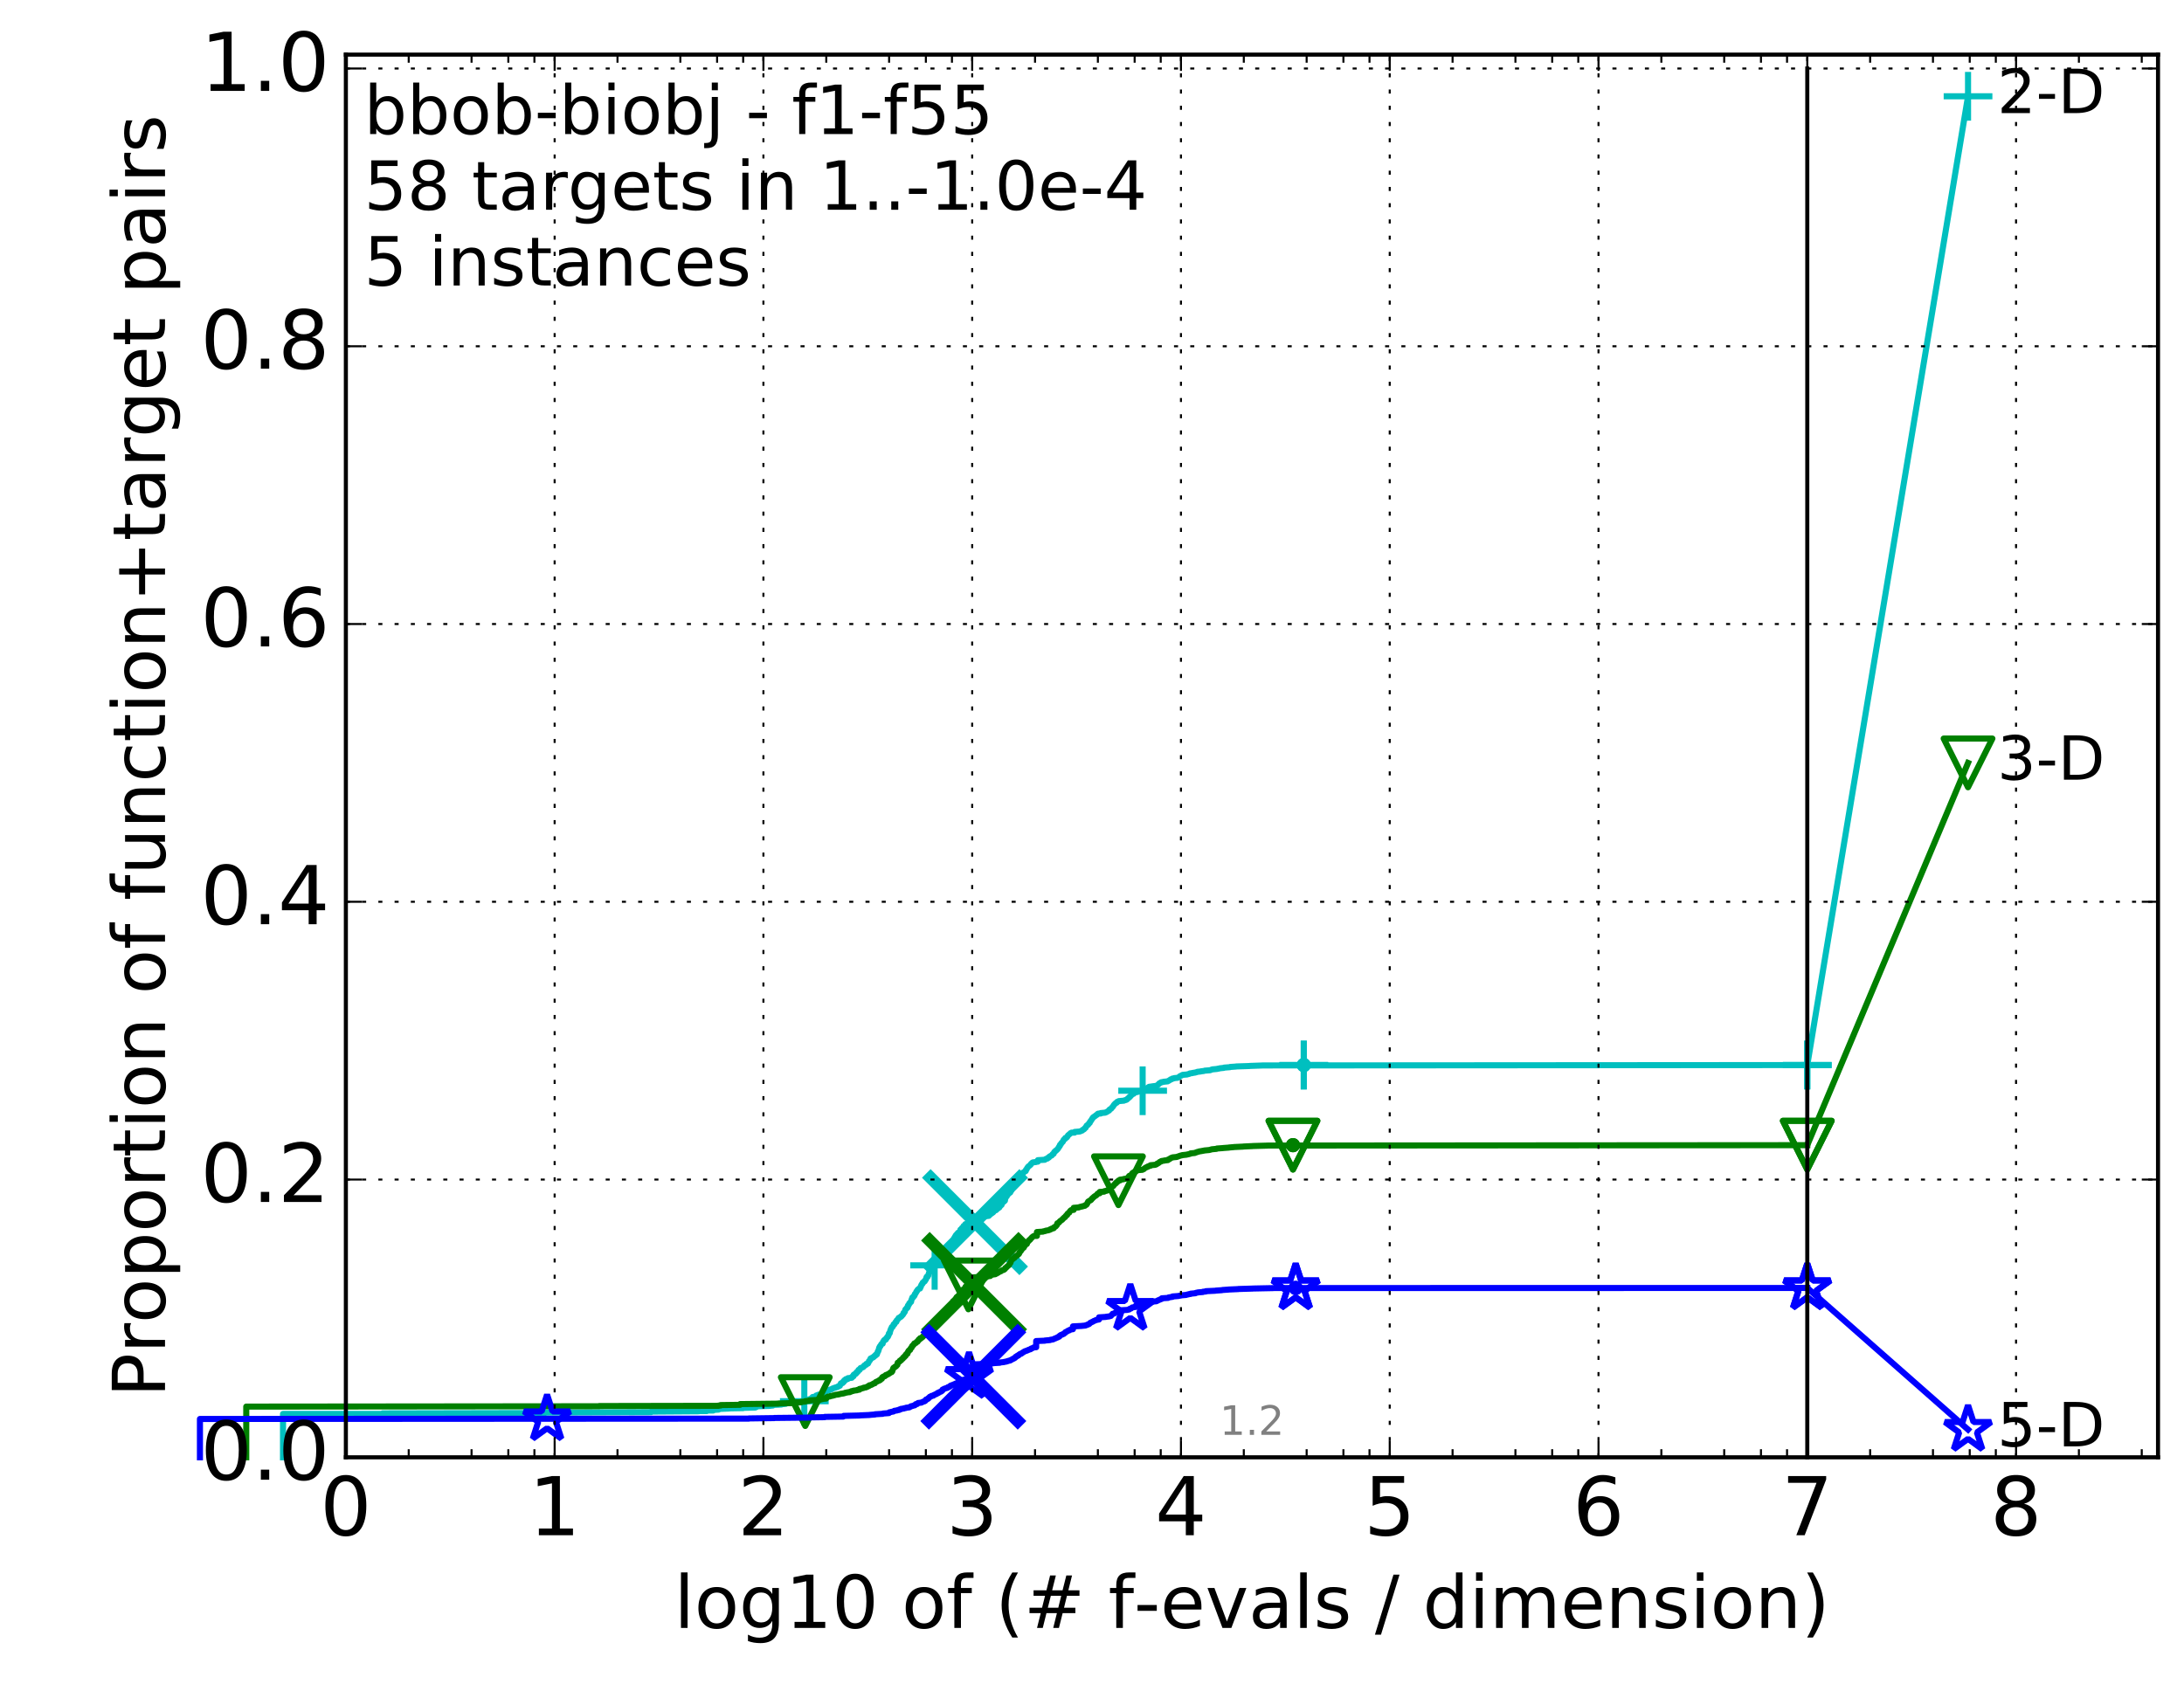 <?xml version="1.0" encoding="utf-8" standalone="no"?>
<!DOCTYPE svg PUBLIC "-//W3C//DTD SVG 1.1//EN"
  "http://www.w3.org/Graphics/SVG/1.1/DTD/svg11.dtd">
<!-- Created with matplotlib (http://matplotlib.org/) -->
<svg height="415pt" version="1.1" viewBox="0 0 538 415" width="538pt" xmlns="http://www.w3.org/2000/svg" xmlns:xlink="http://www.w3.org/1999/xlink">
 <defs>
  <style type="text/css">
*{stroke-linecap:butt;stroke-linejoin:round;stroke-miterlimit:100000;}
  </style>
 </defs>
 <g id="figure_1">
  <g id="patch_1">
   <path d="M 0 415.456 
L 538.8 415.456 
L 538.8 0 
L 0 0 
z
" style="fill:#ffffff;"/>
  </g>
  <g id="axes_1">
   <g id="patch_2">
    <path d="M 85.2 359.056 
L 531.6 359.056 
L 531.6 13.456 
L 85.2 13.456 
z
" style="fill:#ffffff;"/>
   </g>
   <g id="line2d_1">
    <defs>
     <path d="M 0 1.5 
C 0.398 1.5 0.779 1.342 1.061 1.061 
C 1.342 0.779 1.5 0.398 1.5 0 
C 1.5 -0.398 1.342 -0.779 1.061 -1.061 
C 0.779 -1.342 0.398 -1.5 0 -1.5 
C -0.398 -1.5 -0.779 -1.342 -1.061 -1.061 
C -1.342 -0.779 -1.5 -0.398 -1.5 0 
C -1.5 0.398 -1.342 0.779 -1.061 1.061 
C -0.779 1.342 -0.398 1.5 0 1.5 
z
" id="m3afc4ee1f5" style="stroke:#00bfbf;stroke-width:0.5;"/>
    </defs>
    <g>
     <use style="fill:#00bfbf;stroke:#00bfbf;stroke-width:0.5;" x="321.164" xlink:href="#m3afc4ee1f5" y="262.41"/>
     <use style="fill:#00bfbf;stroke:#00bfbf;stroke-width:0.5;" x="321.164" xlink:href="#m3afc4ee1f5" y="262.41"/>
    </g>
   </g>
   <g id="line2d_2">
    <path d="M 69.718 359.056 
L 69.718 348.362 
L 94.256 348.362 
L 94.256 348.222 
L 134.275 348.137 
L 134.275 348.029 
L 160.409 347.922 
L 160.409 347.793 
L 172.124 347.708 
L 172.124 347.665 
L 174.087 347.665 
L 174.087 347.525 
L 175.697 347.525 
L 175.697 347.375 
L 177.017 347.3 
L 177.017 347.139 
L 179.607 347.032 
L 179.607 347 
L 183.073 346.935 
L 183.073 346.871 
L 186.073 346.785 
L 186.073 346.678 
L 186.316 346.678 
L 186.316 346.485 
L 189.672 346.378 
L 189.672 346.356 
L 190.388 346.292 
L 190.488 346.142 
L 192.499 346.045 
L 192.499 345.981 
L 193.571 345.873 
L 193.658 345.766 
L 193.917 345.702 
L 193.917 345.637 
L 197.039 345.53 
L 197.039 345.444 
L 197.556 345.423 
L 197.556 345.305 
L 198.344 345.23 
L 198.415 345.026 
L 198.694 345.026 
L 198.694 344.876 
L 199.31 344.769 
L 199.377 344.736 
L 199.777 344.64 
L 199.777 344.565 
L 199.974 344.468 
L 199.974 344.415 
L 200.17 344.415 
L 200.17 344.2 
L 200.999 344.093 
L 201.061 343.825 
L 201.494 343.771 
L 201.494 343.653 
L 202.038 343.567 
L 202.038 343.524 
L 202.569 343.438 
L 202.627 343.342 
L 202.743 343.31 
L 202.801 343.074 
L 203.087 342.988 
L 203.144 342.924 
L 203.594 342.816 
L 203.65 342.72 
L 203.816 342.623 
L 203.816 342.591 
L 204.199 342.57 
L 204.253 342.441 
L 204.682 342.344 
L 204.682 342.291 
L 204.945 342.259 
L 204.998 342.141 
L 205.309 342.033 
L 205.412 341.958 
L 205.819 341.894 
L 205.819 341.84 
L 206.268 341.754 
L 206.367 341.615 
L 206.66 341.551 
L 206.66 341.486 
L 206.902 341.411 
L 206.998 341.079 
L 207.045 341.079 
L 207.141 340.832 
L 207.564 340.757 
L 207.611 340.521 
L 207.842 340.499 
L 207.842 340.253 
L 208.026 340.231 
L 208.026 340.049 
L 208.343 339.995 
L 208.343 339.802 
L 208.833 339.759 
L 208.877 339.555 
L 209.824 339.459 
L 209.908 339.191 
L 210.242 339.094 
L 210.283 338.729 
L 210.447 338.665 
L 210.447 338.601 
L 210.732 338.547 
L 210.773 338.429 
L 210.854 338.429 
L 210.894 338.279 
L 211.014 338.279 
L 211.014 338.075 
L 211.213 338.043 
L 211.292 337.85 
L 211.41 337.85 
L 211.488 337.517 
L 211.799 337.464 
L 211.876 337.206 
L 211.953 337.185 
L 211.991 337.056 
L 212.37 336.949 
L 212.445 336.895 
L 212.632 336.831 
L 212.706 336.659 
L 212.854 336.616 
L 212.927 336.413 
L 213.219 336.316 
L 213.219 336.273 
L 213.399 336.23 
L 213.399 336.037 
L 213.826 335.941 
L 213.931 335.662 
L 213.966 335.662 
L 214.071 335.318 
L 214.21 335.265 
L 214.314 335.082 
L 214.348 335.082 
L 214.451 334.707 
L 214.757 334.621 
L 214.825 334.514 
L 215.126 334.428 
L 215.192 334.278 
L 215.292 334.278 
L 215.39 334.106 
L 215.619 334.031 
L 215.684 333.817 
L 216.006 333.709 
L 216.102 333.355 
L 216.133 333.355 
L 216.228 333.001 
L 216.355 332.894 
L 216.449 332.508 
L 216.48 332.508 
L 216.574 332.058 
L 216.667 331.972 
L 216.729 331.746 
L 216.883 331.671 
L 216.975 331.392 
L 217.036 331.328 
L 217.128 331.167 
L 217.429 331.06 
L 217.519 330.609 
L 217.668 330.502 
L 217.727 330.277 
L 217.875 330.17 
L 217.904 330.105 
L 218.224 330.03 
L 218.311 329.719 
L 218.483 329.633 
L 218.54 329.43 
L 218.739 329.322 
L 218.824 328.99 
L 218.908 328.958 
L 218.964 328.55 
L 219.187 328.443 
L 219.298 327.863 
L 219.38 327.767 
L 219.463 327.413 
L 219.572 327.306 
L 219.68 326.962 
L 219.923 326.855 
L 220.03 326.587 
L 220.057 326.587 
L 220.137 326.297 
L 220.322 326.287 
L 220.427 326.072 
L 220.479 325.997 
L 220.584 325.761 
L 220.817 325.675 
L 220.894 325.321 
L 220.945 325.321 
L 221.047 325.182 
L 221.149 325.096 
L 221.25 324.924 
L 221.276 324.924 
L 221.376 324.71 
L 221.651 324.603 
L 221.701 324.538 
L 221.873 324.474 
L 221.947 324.334 
L 222.118 324.259 
L 222.215 324.088 
L 222.359 323.991 
L 222.455 323.83 
L 222.527 323.744 
L 222.575 323.476 
L 222.764 323.39 
L 222.859 323.165 
L 222.905 323.165 
L 222.999 322.715 
L 223.046 322.618 
L 223.139 322.522 
L 223.324 322.414 
L 223.416 322.168 
L 223.576 322.157 
L 223.667 321.653 
L 223.802 321.599 
L 223.87 321.406 
L 223.915 321.406 
L 223.982 321.127 
L 224.16 321.041 
L 224.271 320.805 
L 224.425 320.752 
L 224.534 320.226 
L 224.556 320.226 
L 224.664 319.915 
L 224.751 319.851 
L 224.751 319.658 
L 225.009 319.572 
L 225.115 319.304 
L 225.285 319.207 
L 225.369 318.821 
L 225.515 318.724 
L 225.619 318.488 
L 225.682 318.435 
L 225.744 318.209 
L 225.888 318.113 
L 225.99 317.856 
L 226.052 317.78 
L 226.113 317.705 
L 226.295 317.609 
L 226.315 317.544 
L 226.635 317.459 
L 226.714 317.137 
L 226.833 317.04 
L 226.931 316.654 
L 226.989 316.568 
L 227.087 316.397 
L 227.223 316.332 
L 227.3 316.021 
L 227.473 315.968 
L 227.568 315.775 
L 227.795 315.689 
L 227.889 315.453 
L 227.964 315.356 
L 228.058 315.238 
L 228.095 315.238 
L 228.188 314.798 
L 228.28 314.713 
L 228.28 314.584 
L 228.519 314.562 
L 228.61 314.23 
L 228.718 314.166 
L 228.827 313.651 
L 228.881 313.565 
L 228.988 313.243 
L 229.077 313.243 
L 229.184 313.007 
L 229.255 312.932 
L 229.36 312.707 
L 229.5 312.664 
L 229.5 312.589 
L 229.64 312.557 
L 229.674 312.449 
L 229.778 312.374 
L 229.881 312.149 
L 230.035 312.052 
L 230.035 311.999 
L 230.154 311.999 
L 230.239 311.645 
L 230.357 311.548 
L 230.457 311.473 
L 230.524 311.462 
L 230.624 311.076 
L 230.757 310.98 
L 230.79 310.755 
L 230.954 310.647 
L 231.019 310.508 
L 231.117 310.411 
L 231.214 310.154 
L 231.295 310.132 
L 231.391 309.811 
L 231.439 309.789 
L 231.535 309.349 
L 231.726 309.264 
L 231.82 309.146 
L 231.899 309.06 
L 231.993 308.877 
L 232.195 308.813 
L 232.303 308.706 
L 232.349 308.652 
L 232.441 308.405 
L 232.73 308.341 
L 232.806 308.073 
L 233.045 307.998 
L 233.045 307.944 
L 233.194 307.858 
L 233.297 307.762 
L 233.561 307.665 
L 233.663 307.569 
L 233.749 307.504 
L 233.85 307.14 
L 233.979 307.032 
L 234.022 306.957 
L 234.193 306.871 
L 234.277 306.593 
L 234.32 306.56 
L 234.404 306.26 
L 234.474 306.174 
L 234.571 305.906 
L 234.669 305.82 
L 234.779 305.616 
L 234.903 305.552 
L 234.985 305.209 
L 235.053 305.112 
L 235.162 304.866 
L 235.23 304.769 
L 235.297 304.619 
L 235.445 304.533 
L 235.485 304.308 
L 235.658 304.211 
L 235.737 304.029 
L 235.895 303.932 
L 235.987 303.739 
L 236.311 303.643 
L 236.337 303.536 
L 236.491 303.503 
L 236.592 302.956 
L 236.883 302.86 
L 236.971 302.549 
L 237.269 302.452 
L 237.379 302.045 
L 237.599 301.959 
L 237.672 301.841 
L 237.781 301.744 
L 237.805 301.605 
L 238.62 301.519 
L 238.62 301.476 
L 239.125 301.422 
L 239.125 301.337 
L 239.486 301.272 
L 239.486 301.208 
L 240.189 301.111 
L 240.211 299.942 
L 241.39 299.856 
L 241.451 299.803 
L 242.704 299.717 
L 242.704 299.663 
L 243.586 299.556 
L 243.641 299.363 
L 243.817 299.331 
L 243.927 299.084 
L 244.245 298.998 
L 244.326 298.88 
L 244.523 298.794 
L 244.603 298.719 
L 244.736 298.612 
L 244.815 298.44 
L 244.991 298.344 
L 245.086 298.204 
L 245.371 298.151 
L 245.466 297.947 
L 245.704 297.84 
L 245.72 297.775 
L 245.889 297.7 
L 245.981 297.561 
L 246.164 297.507 
L 246.271 297.303 
L 246.288 297.303 
L 246.345 297.11 
L 246.541 297.024 
L 246.598 296.949 
L 246.728 296.853 
L 246.817 296.531 
L 246.897 296.435 
L 246.985 296.295 
L 247.112 296.188 
L 247.16 296.145 
L 247.326 296.048 
L 247.428 295.909 
L 247.545 295.823 
L 247.653 295.169 
L 247.754 295.094 
L 247.862 294.826 
L 248.022 294.718 
L 248.106 294.472 
L 248.166 294.375 
L 248.265 294.311 
L 248.355 294.225 
L 248.422 294.118 
L 248.594 294.01 
L 248.683 293.892 
L 248.867 293.796 
L 248.977 293.463 
L 249.093 293.377 
L 249.202 292.981 
L 249.36 292.884 
L 249.461 292.723 
L 249.61 292.616 
L 249.716 292.455 
L 249.871 292.348 
L 249.962 292.122 
L 249.99 292.122 
L 250.095 291.79 
L 250.24 291.683 
L 250.343 291.532 
L 250.426 291.447 
L 250.494 291.2 
L 250.616 291.103 
L 250.725 290.782 
L 250.752 290.696 
L 250.859 290.46 
L 251.02 290.353 
L 251.093 290.224 
L 251.225 290.181 
L 251.318 289.902 
L 251.351 289.87 
L 251.455 289.548 
L 251.547 289.441 
L 251.644 289.344 
L 251.735 289.237 
L 251.838 289.098 
L 252.023 289.044 
L 252.125 288.829 
L 252.358 288.733 
L 252.44 288.636 
L 252.676 288.529 
L 252.75 288.196 
L 252.879 288.121 
L 252.989 287.885 
L 253.038 287.778 
L 253.135 287.628 
L 253.256 287.531 
L 253.328 287.392 
L 253.472 287.295 
L 253.556 287.231 
L 253.721 287.124 
L 253.816 286.995 
L 253.91 286.931 
L 253.986 286.748 
L 254.114 286.673 
L 254.206 286.555 
L 254.327 286.448 
L 254.408 286.394 
L 255.217 286.298 
L 255.316 286.223 
L 255.665 286.212 
L 255.665 285.847 
L 257.378 285.74 
L 257.449 285.665 
L 257.613 285.558 
L 257.652 285.536 
L 258.05 285.429 
L 258.142 285.268 
L 258.402 285.182 
L 258.479 285 
L 258.669 284.893 
L 258.749 284.818 
L 259.025 284.721 
L 259.132 284.635 
L 259.179 284.56 
L 259.289 284.367 
L 259.555 284.26 
L 259.65 283.949 
L 259.691 283.852 
L 259.79 283.756 
L 259.942 283.681 
L 260.009 283.53 
L 260.218 283.434 
L 260.328 283.273 
L 260.503 283.166 
L 260.611 282.983 
L 260.707 282.898 
L 260.814 282.629 
L 260.887 282.554 
L 260.96 282.426 
L 261.045 282.393 
L 261.126 282.061 
L 261.303 281.954 
L 261.408 281.707 
L 261.508 281.6 
L 261.616 281.492 
L 261.724 281.385 
L 261.814 281.278 
L 261.868 281.213 
L 261.974 280.913 
L 262.052 280.817 
L 262.161 280.699 
L 262.358 280.602 
L 262.423 280.377 
L 262.744 280.28 
L 262.846 280.152 
L 262.944 280.044 
L 263.038 279.808 
L 263.143 279.701 
L 263.247 279.615 
L 263.378 279.508 
L 263.485 279.422 
L 263.614 279.315 
L 263.693 279.208 
L 263.926 279.1 
L 263.953 279.068 
L 264.72 279.047 
L 264.72 278.886 
L 265.972 278.779 
L 266.064 278.746 
L 266.337 278.639 
L 266.438 278.585 
L 266.584 278.543 
L 266.687 278.382 
L 266.93 278.296 
L 267.025 278.231 
L 267.142 278.124 
L 267.232 277.953 
L 267.441 277.845 
L 267.546 277.545 
L 267.641 277.448 
L 267.73 277.288 
L 267.968 277.18 
L 268.058 277.062 
L 268.167 276.966 
L 268.253 276.762 
L 268.446 276.655 
L 268.55 276.333 
L 268.677 276.226 
L 268.783 276.054 
L 268.858 275.947 
L 268.96 275.764 
L 269.046 275.657 
L 269.117 275.507 
L 269.238 275.421 
L 269.268 275.303 
L 269.432 275.207 
L 269.514 275.121 
L 269.699 275.035 
L 269.794 274.938 
L 269.935 274.842 
L 270.006 274.756 
L 270.236 274.649 
L 270.32 274.52 
L 270.426 274.424 
L 270.524 274.37 
L 271.144 274.348 
L 271.144 274.241 
L 272.253 274.134 
L 272.309 274.091 
L 272.557 274.016 
L 272.636 273.952 
L 272.832 273.844 
L 272.928 273.791 
L 273.03 273.683 
L 273.089 273.662 
L 273.223 273.608 
L 273.324 273.372 
L 273.505 273.276 
L 273.597 273.211 
L 273.723 273.147 
L 273.807 272.997 
L 273.924 272.9 
L 274.027 272.761 
L 274.141 272.664 
L 274.252 272.482 
L 274.304 272.385 
L 274.409 272.225 
L 274.509 272.128 
L 274.605 271.989 
L 274.759 271.892 
L 274.833 271.774 
L 275.1 271.678 
L 275.195 271.474 
L 275.517 271.366 
L 275.593 271.291 
L 276.858 271.184 
L 276.944 271.12 
L 277.345 271.012 
L 277.423 270.991 
L 277.612 270.884 
L 277.641 270.798 
L 277.808 270.701 
L 277.866 270.637 
L 277.95 270.541 
L 278.036 270.476 
L 278.214 270.369 
L 278.314 270.165 
L 278.463 270.101 
L 278.554 269.972 
L 278.676 269.865 
L 278.767 269.747 
L 278.861 269.639 
L 278.966 269.575 
L 279.265 269.479 
L 279.374 269.318 
L 279.551 269.21 
L 279.653 269.135 
L 280.199 269.039 
L 280.199 268.985 
L 281.025 268.878 
L 281.087 268.846 
L 281.549 268.738 
L 281.657 268.642 
L 281.951 268.545 
L 282.036 268.481 
L 282.187 268.384 
L 282.266 268.331 
L 282.373 268.224 
L 282.443 268.127 
L 282.68 268.02 
L 282.751 267.977 
L 282.937 267.87 
L 283.037 267.773 
L 283.818 267.666 
L 283.818 267.655 
L 284.724 267.548 
L 284.824 267.505 
L 285.109 267.398 
L 285.214 267.269 
L 285.335 267.205 
L 285.439 267.076 
L 285.518 266.979 
L 285.627 266.883 
L 285.914 266.775 
L 286.018 266.657 
L 286.624 266.55 
L 286.624 266.529 
L 287.644 266.422 
L 287.727 266.336 
L 287.969 266.25 
L 288.071 266.175 
L 288.251 266.068 
L 288.344 265.96 
L 288.681 265.874 
L 288.786 265.746 
L 289.255 265.671 
L 289.255 265.628 
L 290.093 265.553 
L 290.203 265.478 
L 290.454 265.381 
L 290.545 265.263 
L 290.665 265.167 
L 290.727 265.124 
L 290.934 265.027 
L 291.041 264.984 
L 291.22 264.877 
L 291.324 264.823 
L 292.463 264.727 
L 292.532 264.684 
L 292.966 264.577 
L 293.072 264.48 
L 293.737 264.383 
L 293.737 264.362 
L 294.441 264.255 
L 294.489 264.233 
L 294.881 264.126 
L 294.932 264.083 
L 295.783 263.987 
L 295.783 263.965 
L 296.617 263.858 
L 296.723 263.793 
L 298.112 263.686 
L 298.216 263.633 
L 298.507 263.525 
L 298.576 263.482 
L 299.742 263.375 
L 299.742 263.364 
L 300.348 263.257 
L 300.427 263.214 
L 301.463 263.107 
L 301.533 263.043 
L 302.953 262.935 
L 303.011 262.882 
L 304.503 262.774 
L 304.521 262.753 
L 307.805 262.646 
L 307.886 262.624 
L 310.942 262.517 
L 310.942 262.506 
L 445.2 262.41 
L 445.2 262.41 
" style="fill:none;stroke:#00bfbf;stroke-linecap:square;stroke-width:1.5;"/>
   </g>
   <g id="line2d_3">
    <defs>
     <path d="M -6 0 
L 6 0 
M 0 6 
L 0 -6 
" id="m0bb75da934" style="stroke:#00bfbf;stroke-width:1.5;"/>
    </defs>
    <g>
     <use style="fill:none;stroke:#00bfbf;stroke-width:1.5;" x="198.132" xlink:href="#m0bb75da934" y="345.23"/>
     <use style="fill:none;stroke:#00bfbf;stroke-width:1.5;" x="230.239" xlink:href="#m0bb75da934" y="311.763"/>
     <use style="fill:none;stroke:#00bfbf;stroke-width:1.5;" x="281.474" xlink:href="#m0bb75da934" y="268.738"/>
     <use style="fill:none;stroke:#00bfbf;stroke-width:1.5;" x="321.164" xlink:href="#m0bb75da934" y="262.41"/>
     <use style="fill:none;stroke:#00bfbf;stroke-width:1.5;" x="321.164" xlink:href="#m0bb75da934" y="262.41"/>
     <use style="fill:none;stroke:#00bfbf;stroke-width:1.5;" x="445.2" xlink:href="#m0bb75da934" y="262.41"/>
    </g>
   </g>
   <g id="line2d_4"/>
   <g id="line2d_5">
    <path clip-path="url(#p6a5369a2be)" d="M 240.178 301.111 
" style="fill:none;stroke:#00bfbf;stroke-linecap:square;"/>
    <defs>
     <path d="M -12 12 
L 12 -12 
M -12 -12 
L 12 12 
" id="m3d9ed1a4e7" style="stroke:#00bfbf;stroke-width:3.0;"/>
    </defs>
    <g clip-path="url(#p6a5369a2be)">
     <use style="fill:#00bfbf;stroke:#00bfbf;stroke-width:3.0;" x="240.178" xlink:href="#m3d9ed1a4e7" y="301.111"/>
    </g>
   </g>
   <g id="line2d_6">
    <defs>
     <path d="M 0 1.5 
C 0.398 1.5 0.779 1.342 1.061 1.061 
C 1.342 0.779 1.5 0.398 1.5 0 
C 1.5 -0.398 1.342 -0.779 1.061 -1.061 
C 0.779 -1.342 0.398 -1.5 0 -1.5 
C -0.398 -1.5 -0.779 -1.342 -1.061 -1.061 
C -1.342 -0.779 -1.5 -0.398 -1.5 0 
C -1.5 0.398 -1.342 0.779 -1.061 1.061 
C -0.779 1.342 -0.398 1.5 0 1.5 
z
" id="mea8cab990b" style="stroke:#008000;stroke-width:0.5;"/>
    </defs>
    <g>
     <use style="fill:#008000;stroke:#008000;stroke-width:0.5;" x="318.506" xlink:href="#mea8cab990b" y="282.147"/>
     <use style="fill:#008000;stroke:#008000;stroke-width:0.5;" x="318.506" xlink:href="#mea8cab990b" y="282.147"/>
    </g>
   </g>
   <g id="line2d_7">
    <path d="M 60.662 359.056 
L 60.662 346.56 
L 147.587 346.474 
L 147.587 346.42 
L 177.017 346.367 
L 177.017 346.302 
L 177.5 346.302 
L 177.5 346.184 
L 182.316 346.12 
L 182.316 345.938 
L 191.754 345.83 
L 191.754 345.788 
L 195.412 345.691 
L 195.412 345.67 
L 195.731 345.67 
L 195.784 345.509 
L 197.409 345.487 
L 197.409 345.391 
L 198.368 345.326 
L 198.368 345.219 
L 199.377 345.123 
L 199.422 345.026 
L 201.185 344.929 
L 201.185 344.908 
L 202.038 344.865 
L 202.038 344.79 
L 202.627 344.704 
L 202.627 344.661 
L 203.501 344.586 
L 203.539 344.307 
L 203.761 344.307 
L 203.871 344.136 
L 204.486 344.039 
L 204.486 343.985 
L 205.119 343.878 
L 205.119 343.846 
L 205.634 343.739 
L 205.735 343.664 
L 206.595 343.556 
L 206.595 343.535 
L 207.014 343.449 
L 207.014 343.417 
L 207.765 343.32 
L 207.765 343.299 
L 208.162 343.213 
L 208.162 343.17 
L 208.76 343.063 
L 208.76 343.042 
L 209.341 342.999 
L 209.341 342.924 
L 209.711 342.848 
L 209.711 342.763 
L 210.214 342.688 
L 210.214 342.634 
L 211.133 342.527 
L 211.16 342.452 
L 211.709 342.387 
L 211.709 342.216 
L 212.27 342.108 
L 212.345 342.055 
L 212.694 341.98 
L 212.743 341.905 
L 213.327 341.819 
L 213.375 341.765 
L 213.637 341.69 
L 213.708 341.604 
L 214.036 341.497 
L 214.129 341.325 
L 214.61 341.229 
L 214.678 341.175 
L 214.881 341.079 
L 214.881 341.057 
L 215.082 340.961 
L 215.148 340.896 
L 215.521 340.8 
L 215.63 340.617 
L 215.716 340.532 
L 215.824 340.467 
L 216.102 340.371 
L 216.207 340.285 
L 216.543 340.178 
L 216.563 340.081 
L 216.852 340.006 
L 216.955 339.791 
L 217.239 339.695 
L 217.319 339.352 
L 217.499 339.298 
L 217.559 339.18 
L 217.933 339.094 
L 217.992 338.965 
L 218.128 338.955 
L 218.205 338.783 
L 218.531 338.708 
L 218.607 338.622 
L 218.89 338.526 
L 218.964 338.429 
L 219.15 338.333 
L 219.242 338.279 
L 219.334 338.215 
L 219.353 338.139 
L 219.662 338.054 
L 219.753 337.871 
L 219.807 337.861 
L 219.896 337.464 
L 219.932 337.464 
L 220.039 337.088 
L 220.128 336.992 
L 220.216 336.949 
L 220.444 336.842 
L 220.497 336.713 
L 220.739 336.627 
L 220.842 336.455 
L 220.945 336.391 
L 221.047 336.262 
L 221.064 336.262 
L 221.132 335.758 
L 221.301 335.662 
L 221.368 335.608 
L 221.568 335.501 
L 221.667 335.254 
L 221.996 335.147 
L 222.045 334.954 
L 222.206 334.868 
L 222.206 334.836 
L 222.399 334.75 
L 222.479 334.482 
L 222.749 334.385 
L 222.843 334.128 
L 223.061 334.085 
L 223.139 333.752 
L 223.293 333.645 
L 223.293 333.591 
L 223.538 333.538 
L 223.614 333.173 
L 223.689 333.162 
L 223.78 332.862 
L 223.885 332.765 
L 223.974 332.669 
L 224.182 332.605 
L 224.285 332.283 
L 224.388 332.176 
L 224.432 332.1 
L 224.563 332.036 
L 224.664 331.693 
L 224.722 331.618 
L 224.823 331.5 
L 225.023 331.392 
L 225.108 331.189 
L 225.136 331.189 
L 225.235 330.996 
L 225.571 330.91 
L 225.682 330.824 
L 225.737 330.749 
L 225.792 330.62 
L 226.038 330.556 
L 226.133 330.395 
L 226.214 330.298 
L 226.268 330.095 
L 226.575 329.987 
L 226.641 329.73 
L 226.996 329.644 
L 227.061 329.547 
L 227.255 329.44 
L 227.306 329.301 
L 227.485 329.194 
L 227.587 329.022 
L 227.739 328.936 
L 227.777 328.882 
L 227.902 328.797 
L 227.952 328.668 
L 228.323 328.561 
L 228.421 328.314 
L 228.616 328.26 
L 228.725 328.078 
L 228.809 328.014 
L 228.905 327.949 
L 229.166 327.842 
L 229.249 327.778 
L 229.378 327.692 
L 229.389 327.638 
L 229.611 327.531 
L 229.715 327.402 
L 229.795 327.306 
L 229.818 327.209 
L 229.967 327.113 
L 230.069 326.909 
L 230.149 326.844 
L 230.228 326.683 
L 230.273 326.683 
L 230.374 326.308 
L 230.519 326.254 
L 230.63 325.954 
L 230.652 325.9 
L 230.751 325.782 
L 230.817 325.74 
L 230.927 325.557 
L 230.981 325.557 
L 231.014 325.343 
L 231.263 325.246 
L 231.327 325.053 
L 231.445 325.053 
L 231.498 324.839 
L 231.636 324.774 
L 231.668 324.678 
L 231.878 324.57 
L 231.972 324.27 
L 232.097 324.238 
L 232.2 323.948 
L 232.241 323.852 
L 232.293 323.766 
L 232.497 323.702 
L 232.569 323.584 
L 232.771 323.476 
L 232.871 323.315 
L 232.931 323.262 
L 233.011 323.133 
L 233.159 323.026 
L 233.258 322.865 
L 233.337 322.758 
L 233.337 322.715 
L 233.532 322.629 
L 233.609 322.393 
L 233.658 322.339 
L 233.764 322.05 
L 233.936 321.942 
L 234.032 321.857 
L 234.183 321.749 
L 234.202 321.481 
L 234.595 321.374 
L 234.706 321.106 
L 234.742 321.041 
L 234.807 320.612 
L 235.126 320.516 
L 235.234 320.376 
L 235.297 320.366 
L 235.405 320.012 
L 235.574 319.904 
L 235.645 319.615 
L 235.777 319.507 
L 235.865 319.464 
L 235.978 319.443 
L 236.082 319.239 
L 236.418 319.132 
L 236.503 319.057 
L 236.571 319.025 
L 236.681 318.596 
L 236.816 318.531 
L 236.925 318.059 
L 237.24 317.952 
L 237.314 317.673 
L 237.542 317.598 
L 237.64 317.416 
L 237.736 317.308 
L 237.833 317.04 
L 237.961 317.008 
L 238.064 316.815 
L 238.348 316.74 
L 238.403 316.622 
L 239.957 316.579 
L 239.957 314.702 
L 241.581 314.638 
L 241.581 314.541 
L 243.502 314.434 
L 243.502 314.423 
L 243.939 314.38 
L 243.982 314.166 
L 244.511 314.058 
L 244.553 314.026 
L 245.185 313.94 
L 245.219 313.865 
L 245.505 313.779 
L 245.505 313.736 
L 245.737 313.64 
L 245.827 313.597 
L 245.984 313.49 
L 246.017 313.415 
L 246.31 313.307 
L 246.419 313.254 
L 246.615 313.179 
L 246.669 313.071 
L 246.868 312.975 
L 246.932 312.932 
L 247.276 312.868 
L 247.365 312.75 
L 247.552 312.653 
L 247.651 312.417 
L 247.877 312.31 
L 247.948 312.17 
L 248.091 312.063 
L 248.177 311.988 
L 248.352 311.881 
L 248.452 311.72 
L 248.562 311.677 
L 248.646 311.495 
L 248.72 311.398 
L 248.818 311.162 
L 248.921 311.108 
L 249.028 310.744 
L 249.076 310.637 
L 249.163 310.465 
L 249.221 310.379 
L 249.308 310.261 
L 249.542 310.175 
L 249.617 310.036 
L 249.876 309.929 
L 249.96 309.768 
L 250.099 309.66 
L 250.196 309.553 
L 250.403 309.457 
L 250.494 309.36 
L 250.63 309.253 
L 250.738 309.156 
L 250.864 309.049 
L 250.971 308.974 
L 251.033 308.91 
L 251.139 308.566 
L 251.254 308.47 
L 251.329 308.277 
L 251.499 308.169 
L 251.603 307.933 
L 251.724 307.837 
L 251.818 307.687 
L 251.865 307.579 
L 251.964 307.515 
L 252.167 307.408 
L 252.264 307.225 
L 252.293 307.193 
L 252.36 307.022 
L 252.456 306.925 
L 252.552 306.711 
L 252.742 306.614 
L 252.808 306.571 
L 252.963 306.464 
L 253.056 306.046 
L 253.198 305.949 
L 253.294 305.788 
L 253.43 305.756 
L 253.534 305.52 
L 253.763 305.423 
L 253.853 305.241 
L 253.97 305.134 
L 254.067 305.08 
L 254.125 305.005 
L 254.206 304.855 
L 254.371 304.748 
L 254.459 304.651 
L 254.667 304.544 
L 254.743 304.501 
L 255.435 304.501 
L 255.435 303.546 
L 256.923 303.45 
L 256.96 303.396 
L 257.518 303.289 
L 257.588 303.224 
L 258.234 303.117 
L 258.343 303.085 
L 258.639 302.978 
L 258.696 302.881 
L 259.011 302.817 
L 259.043 302.72 
L 259.555 302.613 
L 259.639 302.398 
L 259.829 302.291 
L 259.909 302.259 
L 260.064 302.152 
L 260.153 302.045 
L 260.244 301.937 
L 260.303 301.819 
L 260.364 301.798 
L 260.466 301.401 
L 260.738 301.294 
L 260.836 301.219 
L 260.956 301.111 
L 261.061 300.918 
L 261.208 300.811 
L 261.264 300.79 
L 261.39 300.693 
L 261.471 300.629 
L 261.654 300.521 
L 261.764 300.328 
L 261.879 300.242 
L 261.95 300.189 
L 262.085 300.092 
L 262.164 299.953 
L 262.376 299.867 
L 262.477 299.652 
L 262.581 299.545 
L 262.689 299.427 
L 262.873 299.352 
L 262.933 299.095 
L 263.075 298.987 
L 263.176 298.869 
L 263.397 298.762 
L 263.499 298.526 
L 263.587 298.419 
L 263.678 298.301 
L 263.804 298.204 
L 263.876 298.151 
L 264.49 298.086 
L 264.49 297.582 
L 265.735 297.486 
L 265.749 297.454 
L 266.13 297.346 
L 266.13 297.336 
L 266.676 297.228 
L 266.698 297.185 
L 267.255 297.078 
L 267.36 296.917 
L 267.636 296.821 
L 267.741 296.649 
L 267.821 296.553 
L 267.921 296.295 
L 267.982 296.188 
L 268.06 296.048 
L 268.264 295.941 
L 268.359 295.845 
L 268.653 295.737 
L 268.742 295.651 
L 268.864 295.544 
L 268.956 295.34 
L 269.134 295.233 
L 269.193 295.126 
L 269.35 295.029 
L 269.459 294.879 
L 269.636 294.772 
L 269.734 294.686 
L 269.935 294.59 
L 270.007 294.525 
L 270.123 294.439 
L 270.219 294.311 
L 270.309 294.203 
L 270.402 294.096 
L 270.915 293.989 
L 270.915 293.667 
L 271.979 293.603 
L 272.047 293.485 
L 272.586 293.388 
L 272.586 293.345 
L 273.07 293.238 
L 273.157 293.077 
L 273.397 292.981 
L 273.481 292.852 
L 273.515 292.83 
L 273.616 292.487 
L 273.748 292.38 
L 273.788 292.337 
L 274.202 292.24 
L 274.304 292.112 
L 274.406 292.004 
L 274.51 291.844 
L 274.632 291.736 
L 274.742 291.586 
L 274.939 291.511 
L 275.026 291.296 
L 275.267 291.189 
L 275.322 291.06 
L 275.464 290.953 
L 275.532 290.867 
L 275.898 290.835 
L 275.898 290.653 
L 276.769 290.546 
L 276.825 290.481 
L 277.557 290.374 
L 277.657 290.256 
L 277.905 290.149 
L 278.014 289.913 
L 278.108 289.805 
L 278.174 289.72 
L 278.544 289.612 
L 278.645 289.441 
L 278.758 289.376 
L 278.843 289.183 
L 278.947 289.076 
L 279.011 288.98 
L 279.234 288.872 
L 279.334 288.797 
L 279.491 288.722 
L 279.597 288.604 
L 279.97 288.508 
L 279.97 288.325 
L 281.396 288.218 
L 281.49 288.143 
L 281.772 288.036 
L 281.882 287.907 
L 282.048 287.8 
L 282.086 287.757 
L 282.308 287.649 
L 282.392 287.585 
L 282.732 287.478 
L 282.746 287.403 
L 283.061 287.317 
L 283.152 287.242 
L 283.413 287.22 
L 283.413 287.092 
L 284.607 286.984 
L 284.684 286.941 
L 284.936 286.834 
L 285.04 286.695 
L 285.351 286.588 
L 285.454 286.48 
L 285.608 286.373 
L 285.694 286.276 
L 286.01 286.169 
L 286.094 286.062 
L 286.777 285.955 
L 286.777 285.933 
L 287.703 285.826 
L 287.787 285.676 
L 288.124 285.568 
L 288.225 285.44 
L 288.442 285.332 
L 288.517 285.268 
L 288.874 285.182 
L 288.874 285.15 
L 289.872 285.054 
L 289.908 285.011 
L 290.263 284.925 
L 290.33 284.871 
L 290.691 284.764 
L 290.785 284.721 
L 291.242 284.625 
L 291.242 284.603 
L 292.267 284.496 
L 292.267 284.485 
L 292.773 284.378 
L 292.864 284.356 
L 293.245 284.249 
L 293.285 284.174 
L 294.364 284.067 
L 294.467 284.002 
L 294.772 283.895 
L 294.853 283.852 
L 295.24 283.756 
L 295.337 283.702 
L 296.022 283.595 
L 296.022 283.584 
L 296.653 283.477 
L 296.664 283.455 
L 297.828 283.348 
L 297.925 283.327 
L 298.351 283.219 
L 298.461 283.166 
L 299.669 283.058 
L 299.778 282.973 
L 301.29 282.865 
L 301.29 282.855 
L 302.751 282.747 
L 302.751 282.726 
L 304.001 282.619 
L 304.001 282.608 
L 306.261 282.501 
L 306.329 282.479 
L 308.6 282.372 
L 308.6 282.361 
L 312.275 282.254 
L 312.275 282.243 
L 445.2 282.147 
L 445.2 282.147 
" style="fill:none;stroke:#008000;stroke-linecap:square;stroke-width:1.5;"/>
   </g>
   <g id="line2d_8">
    <defs>
     <path d="M -0 6 
L 6 -6 
L -6 -6 
z
" id="ma8a6b2fa15" style="stroke:#008000;stroke-linejoin:miter;stroke-width:1.5;"/>
    </defs>
    <g>
     <use style="fill:none;stroke:#008000;stroke-linejoin:miter;stroke-width:1.5;" x="198.368" xlink:href="#ma8a6b2fa15" y="345.326"/>
     <use style="fill:none;stroke:#008000;stroke-linejoin:miter;stroke-width:1.5;" x="238.551" xlink:href="#ma8a6b2fa15" y="316.579"/>
     <use style="fill:none;stroke:#008000;stroke-linejoin:miter;stroke-width:1.5;" x="275.513" xlink:href="#ma8a6b2fa15" y="290.91"/>
     <use style="fill:none;stroke:#008000;stroke-linejoin:miter;stroke-width:1.5;" x="318.506" xlink:href="#ma8a6b2fa15" y="282.147"/>
     <use style="fill:none;stroke:#008000;stroke-linejoin:miter;stroke-width:1.5;" x="318.506" xlink:href="#ma8a6b2fa15" y="282.147"/>
     <use style="fill:none;stroke:#008000;stroke-linejoin:miter;stroke-width:1.5;" x="445.2" xlink:href="#ma8a6b2fa15" y="282.147"/>
    </g>
   </g>
   <g id="line2d_9"/>
   <g id="line2d_10">
    <path clip-path="url(#p6a5369a2be)" d="M 239.95 316.579 
" style="fill:none;stroke:#008000;stroke-linecap:square;"/>
    <defs>
     <path d="M -12 12 
L 12 -12 
M -12 -12 
L 12 12 
" id="mf71e199cce" style="stroke:#008000;stroke-width:3.0;"/>
    </defs>
    <g clip-path="url(#p6a5369a2be)">
     <use style="fill:#008000;stroke:#008000;stroke-width:3.0;" x="239.95" xlink:href="#mf71e199cce" y="316.579"/>
    </g>
   </g>
   <g id="line2d_11">
    <defs>
     <path d="M 0 1.5 
C 0.398 1.5 0.779 1.342 1.061 1.061 
C 1.342 0.779 1.5 0.398 1.5 0 
C 1.5 -0.398 1.342 -0.779 1.061 -1.061 
C 0.779 -1.342 0.398 -1.5 0 -1.5 
C -0.398 -1.5 -0.779 -1.342 -1.061 -1.061 
C -1.342 -0.779 -1.5 -0.398 -1.5 0 
C -1.5 0.398 -1.342 0.779 -1.061 1.061 
C -0.779 1.342 -0.398 1.5 0 1.5 
z
" id="m519f0c5231" style="stroke:#0000ff;stroke-width:0.5;"/>
    </defs>
    <g>
     <use style="fill:#0000ff;stroke:#0000ff;stroke-width:0.5;" x="319.175" xlink:href="#m519f0c5231" y="317.33"/>
     <use style="fill:#0000ff;stroke:#0000ff;stroke-width:0.5;" x="319.175" xlink:href="#m519f0c5231" y="317.33"/>
    </g>
   </g>
   <g id="line2d_12">
    <path d="M 49.253 359.056 
L 49.253 349.606 
L 184.48 349.52 
L 184.48 349.477 
L 190.747 349.392 
L 190.747 349.36 
L 199.644 349.263 
L 199.644 349.22 
L 203.178 349.166 
L 203.178 349.091 
L 207.741 349.016 
L 207.833 348.845 
L 211.807 348.748 
L 211.807 348.727 
L 214.3 348.619 
L 214.3 348.598 
L 215.574 348.501 
L 215.574 348.448 
L 217.435 348.34 
L 217.543 348.265 
L 218.976 348.158 
L 219.043 347.976 
L 219.55 347.879 
L 219.55 347.858 
L 220.078 347.772 
L 220.078 347.729 
L 220.29 347.643 
L 220.29 347.6 
L 220.935 347.515 
L 220.935 347.472 
L 221.522 347.375 
L 221.522 347.279 
L 221.908 347.214 
L 221.908 347.128 
L 222.651 347.032 
L 222.651 346.989 
L 223.176 346.892 
L 223.176 346.849 
L 224.013 346.742 
L 224.093 346.667 
L 224.35 346.56 
L 224.359 346.496 
L 224.837 346.388 
L 224.897 346.345 
L 225.356 346.238 
L 225.44 346.077 
L 225.574 346.034 
L 225.574 345.959 
L 225.929 345.927 
L 225.929 345.841 
L 226.149 345.734 
L 226.149 345.67 
L 226.978 345.573 
L 226.978 345.541 
L 227.257 345.434 
L 227.335 345.369 
L 227.724 345.262 
L 227.829 345.198 
L 227.904 345.165 
L 227.904 345.08 
L 228.076 344.994 
L 228.099 344.833 
L 228.38 344.736 
L 228.38 344.715 
L 228.592 344.651 
L 228.599 344.543 
L 228.83 344.447 
L 228.83 344.35 
L 229.017 344.254 
L 229.059 344.136 
L 229.406 344.028 
L 229.469 343.921 
L 229.926 343.857 
L 230.028 343.707 
L 230.333 343.599 
L 230.367 343.556 
L 230.714 343.449 
L 230.813 343.331 
L 230.931 343.245 
L 230.931 343.213 
L 231.179 343.192 
L 231.276 343.052 
L 231.564 342.956 
L 231.564 342.924 
L 231.83 342.848 
L 231.836 342.773 
L 232.093 342.666 
L 232.18 342.376 
L 232.481 342.269 
L 232.542 342.183 
L 232.869 342.087 
L 232.947 342.033 
L 233.403 341.937 
L 233.508 341.776 
L 233.885 341.679 
L 233.953 341.593 
L 234.142 341.508 
L 234.159 341.39 
L 234.502 341.347 
L 234.502 341.261 
L 234.884 341.197 
L 234.884 341.121 
L 235.232 341.014 
L 235.319 340.918 
L 235.671 340.864 
L 235.756 340.725 
L 236.457 340.617 
L 236.559 340.553 
L 236.928 340.446 
L 237.003 340.285 
L 237.192 340.199 
L 237.291 339.952 
L 237.985 339.866 
L 238.056 339.802 
L 238.274 339.706 
L 238.378 339.48 
L 238.708 339.384 
L 238.708 339.18 
L 239.77 339.18 
L 239.77 336.155 
L 242.724 336.059 
L 242.762 335.983 
L 244.648 335.887 
L 244.648 335.855 
L 246.278 335.758 
L 246.278 335.694 
L 247.333 335.587 
L 247.337 335.554 
L 247.938 335.458 
L 247.938 335.426 
L 248.338 335.329 
L 248.419 335.275 
L 248.841 335.2 
L 248.844 335.147 
L 249.092 335.04 
L 249.188 335.007 
L 249.343 334.9 
L 249.429 334.836 
L 249.691 334.75 
L 249.691 334.696 
L 249.992 334.589 
L 250.095 334.482 
L 250.161 334.385 
L 250.167 334.31 
L 250.442 334.214 
L 250.529 334.074 
L 250.851 333.988 
L 250.929 333.817 
L 251.174 333.709 
L 251.264 333.591 
L 251.593 333.516 
L 251.627 333.452 
L 251.8 333.345 
L 251.872 333.28 
L 252.097 333.173 
L 252.132 333.119 
L 252.324 333.012 
L 252.435 332.937 
L 252.77 332.841 
L 252.77 332.819 
L 253.095 332.723 
L 253.197 332.637 
L 253.48 332.551 
L 253.59 332.487 
L 253.894 332.411 
L 253.997 332.272 
L 254.31 332.165 
L 254.409 332.111 
L 254.6 332.004 
L 254.689 331.972 
L 255.249 331.929 
L 255.249 330.406 
L 257.401 330.32 
L 257.401 330.277 
L 258.662 330.17 
L 258.74 330.105 
L 259.421 329.998 
L 259.52 329.944 
L 259.732 329.837 
L 259.775 329.805 
L 260.129 329.698 
L 260.228 329.612 
L 260.57 329.505 
L 260.617 329.419 
L 260.944 329.322 
L 261.048 329.097 
L 261.217 329.022 
L 261.307 328.925 
L 261.672 328.818 
L 261.728 328.743 
L 262.065 328.636 
L 262.168 328.486 
L 262.386 328.378 
L 262.468 328.207 
L 262.716 328.099 
L 262.791 328.067 
L 262.992 327.96 
L 263.045 327.885 
L 263.411 327.778 
L 263.504 327.66 
L 263.842 327.574 
L 263.874 327.52 
L 264.305 327.488 
L 264.305 326.791 
L 266.493 326.683 
L 266.493 326.673 
L 267.372 326.587 
L 267.422 326.533 
L 267.832 326.426 
L 267.915 326.34 
L 268.269 326.233 
L 268.333 326.169 
L 268.479 326.061 
L 268.554 325.933 
L 268.785 325.825 
L 268.871 325.772 
L 269.13 325.664 
L 269.194 325.632 
L 269.341 325.536 
L 269.397 325.482 
L 269.727 325.375 
L 269.835 325.289 
L 270.265 325.182 
L 270.265 325.171 
L 270.73 325.096 
L 270.73 324.57 
L 272.391 324.463 
L 272.391 324.442 
L 273.226 324.334 
L 273.226 324.324 
L 273.653 324.216 
L 273.756 324.098 
L 273.817 324.023 
L 273.913 323.905 
L 274.056 323.798 
L 274.075 323.702 
L 274.493 323.616 
L 274.585 323.508 
L 274.754 323.412 
L 274.846 323.358 
L 275.001 323.272 
L 275.109 323.219 
L 275.713 323.144 
L 275.713 322.843 
L 277.732 322.736 
L 277.732 322.715 
L 278.166 322.629 
L 278.27 322.479 
L 278.642 322.371 
L 278.732 322.264 
L 278.913 322.157 
L 278.913 322.135 
L 279.559 322.028 
L 279.571 322.007 
L 279.785 322.007 
L 279.785 321.696 
L 281.571 321.588 
L 281.627 321.545 
L 281.873 321.449 
L 281.978 321.277 
L 282.296 321.17 
L 282.372 321.116 
L 282.675 321.031 
L 282.697 320.977 
L 283.228 320.934 
L 283.228 320.72 
L 284.823 320.612 
L 284.898 320.58 
L 285.114 320.484 
L 285.206 320.398 
L 285.527 320.29 
L 285.616 320.226 
L 285.879 320.14 
L 285.879 320.108 
L 286.211 320.012 
L 286.211 319.872 
L 287.749 319.776 
L 287.859 319.668 
L 288.547 319.561 
L 288.547 319.55 
L 288.841 319.518 
L 288.841 319.422 
L 290.266 319.314 
L 290.297 319.293 
L 290.93 319.186 
L 290.93 319.153 
L 292.208 319.046 
L 292.312 318.993 
L 292.814 318.885 
L 292.85 318.853 
L 293.323 318.799 
L 293.323 318.735 
L 294.472 318.628 
L 294.546 318.553 
L 295.046 318.445 
L 295.099 318.424 
L 296.322 318.327 
L 296.344 318.263 
L 297.054 318.199 
L 297.054 318.124 
L 299.377 318.016 
L 299.443 317.984 
L 301.005 317.877 
L 301.116 317.834 
L 302.662 317.727 
L 302.662 317.716 
L 305.04 317.609 
L 305.044 317.587 
L 308.604 317.48 
L 308.604 317.469 
L 313.741 317.362 
L 313.741 317.351 
L 445.2 317.33 
L 445.2 317.33 
" style="fill:none;stroke:#0000ff;stroke-linecap:square;stroke-width:1.5;"/>
   </g>
   <g id="line2d_13">
    <defs>
     <path d="M 0 -6 
L -1.347 -1.854 
L -5.706 -1.854 
L -2.18 0.708 
L -3.527 4.854 
L -0 2.292 
L 3.527 4.854 
L 2.18 0.708 
L 5.706 -1.854 
L 1.347 -1.854 
z
" id="mb2a76febe4" style="stroke:#0000ff;stroke-linejoin:bevel;stroke-width:1.5;"/>
    </defs>
    <g>
     <use style="fill:none;stroke:#0000ff;stroke-linejoin:bevel;stroke-width:1.5;" x="134.766" xlink:href="#mb2a76febe4" y="349.606"/>
     <use style="fill:none;stroke:#0000ff;stroke-linejoin:bevel;stroke-width:1.5;" x="238.708" xlink:href="#mb2a76febe4" y="339.18"/>
     <use style="fill:none;stroke:#0000ff;stroke-linejoin:bevel;stroke-width:1.5;" x="278.436" xlink:href="#mb2a76febe4" y="322.404"/>
     <use style="fill:none;stroke:#0000ff;stroke-linejoin:bevel;stroke-width:1.5;" x="319.175" xlink:href="#mb2a76febe4" y="317.341"/>
     <use style="fill:none;stroke:#0000ff;stroke-linejoin:bevel;stroke-width:1.5;" x="319.175" xlink:href="#mb2a76febe4" y="317.33"/>
     <use style="fill:none;stroke:#0000ff;stroke-linejoin:bevel;stroke-width:1.5;" x="445.2" xlink:href="#mb2a76febe4" y="317.33"/>
    </g>
   </g>
   <g id="line2d_14"/>
   <g id="line2d_15">
    <path clip-path="url(#p6a5369a2be)" d="M 239.765 339.18 
" style="fill:none;stroke:#0000ff;stroke-linecap:square;"/>
    <defs>
     <path d="M -12 12 
L 12 -12 
M -12 -12 
L 12 12 
" id="mf4674fdbd5" style="stroke:#0000ff;stroke-width:3.0;"/>
    </defs>
    <g clip-path="url(#p6a5369a2be)">
     <use style="fill:#0000ff;stroke:#0000ff;stroke-width:3.0;" x="239.765" xlink:href="#mf4674fdbd5" y="339.18"/>
    </g>
   </g>
   <g id="line2d_16">
    <path d="M 445.2 317.33 
L 484.8 352.213 
" style="fill:none;stroke:#0000ff;stroke-linecap:square;stroke-width:1.5;"/>
    <g>
     <use style="fill:none;stroke:#0000ff;stroke-linejoin:bevel;stroke-width:1.5;" x="445.2" xlink:href="#mb2a76febe4" y="317.33"/>
     <use style="fill:none;stroke:#0000ff;stroke-linejoin:bevel;stroke-width:1.5;" x="484.8" xlink:href="#mb2a76febe4" y="352.213"/>
    </g>
   </g>
   <g id="line2d_17">
    <path d="M 445.2 282.147 
L 484.8 187.967 
" style="fill:none;stroke:#008000;stroke-linecap:square;stroke-width:1.5;"/>
    <g>
     <use style="fill:none;stroke:#008000;stroke-linejoin:miter;stroke-width:1.5;" x="445.2" xlink:href="#ma8a6b2fa15" y="282.147"/>
     <use style="fill:none;stroke:#008000;stroke-linejoin:miter;stroke-width:1.5;" x="484.8" xlink:href="#ma8a6b2fa15" y="187.967"/>
    </g>
   </g>
   <g id="line2d_18">
    <path d="M 445.2 262.41 
L 484.8 23.722 
" style="fill:none;stroke:#00bfbf;stroke-linecap:square;stroke-width:1.5;"/>
    <g>
     <use style="fill:none;stroke:#00bfbf;stroke-width:1.5;" x="445.2" xlink:href="#m0bb75da934" y="262.41"/>
     <use style="fill:none;stroke:#00bfbf;stroke-width:1.5;" x="484.8" xlink:href="#m0bb75da934" y="23.722"/>
    </g>
   </g>
   <g id="line2d_19">
    <path d="M 445.2 359.056 
L 445.2 16.878 
" style="fill:none;stroke:#000000;stroke-linecap:square;"/>
   </g>
   <g id="patch_3">
    <path d="M 85.2 13.456 
L 531.6 13.456 
" style="fill:none;stroke:#000000;stroke-linecap:square;stroke-linejoin:miter;"/>
   </g>
   <g id="patch_4">
    <path d="M 531.6 359.056 
L 531.6 13.456 
" style="fill:none;stroke:#000000;stroke-linecap:square;stroke-linejoin:miter;"/>
   </g>
   <g id="patch_5">
    <path d="M 85.2 359.056 
L 531.6 359.056 
" style="fill:none;stroke:#000000;stroke-linecap:square;stroke-linejoin:miter;"/>
   </g>
   <g id="patch_6">
    <path d="M 85.2 359.056 
L 85.2 13.456 
" style="fill:none;stroke:#000000;stroke-linecap:square;stroke-linejoin:miter;"/>
   </g>
   <g id="matplotlib.axis_1">
    <g id="xtick_1">
     <g id="line2d_20">
      <path clip-path="url(#p6a5369a2be)" d="M 85.2 359.056 
L 85.2 13.456 
" style="fill:none;stroke:#000000;stroke-dasharray:1,3;stroke-dashoffset:0.0;stroke-width:0.5;"/>
     </g>
     <g id="line2d_21">
      <defs>
       <path d="M 0 0 
L 0 -4 
" id="m02b6110dd3" style="stroke:#000000;stroke-width:0.5;"/>
      </defs>
      <g>
       <use style="stroke:#000000;stroke-width:0.5;" x="85.2" xlink:href="#m02b6110dd3" y="359.056"/>
      </g>
     </g>
     <g id="line2d_22">
      <defs>
       <path d="M 0 0 
L 0 4 
" id="m10013516e6" style="stroke:#000000;stroke-width:0.5;"/>
      </defs>
      <g>
       <use style="stroke:#000000;stroke-width:0.5;" x="85.2" xlink:href="#m10013516e6" y="13.456"/>
      </g>
     </g>
     <g id="text_1">
      <!-- 0 -->
      <defs>
       <path d="M 31.781 66.406 
Q 24.172 66.406 20.328 58.906 
Q 16.5 51.422 16.5 36.375 
Q 16.5 21.391 20.328 13.891 
Q 24.172 6.391 31.781 6.391 
Q 39.453 6.391 43.281 13.891 
Q 47.125 21.391 47.125 36.375 
Q 47.125 51.422 43.281 58.906 
Q 39.453 66.406 31.781 66.406 
M 31.781 74.219 
Q 44.047 74.219 50.516 64.516 
Q 56.984 54.828 56.984 36.375 
Q 56.984 17.969 50.516 8.266 
Q 44.047 -1.422 31.781 -1.422 
Q 19.531 -1.422 13.062 8.266 
Q 6.594 17.969 6.594 36.375 
Q 6.594 54.828 13.062 64.516 
Q 19.531 74.219 31.781 74.219 
" id="BitstreamVeraSans-Roman-30"/>
      </defs>
      <g transform="translate(78.838 378.253)scale(0.2 -0.2)">
       <use xlink:href="#BitstreamVeraSans-Roman-30"/>
      </g>
     </g>
    </g>
    <g id="xtick_2">
     <g id="line2d_23">
      <path clip-path="url(#p6a5369a2be)" d="M 136.629 359.056 
L 136.629 13.456 
" style="fill:none;stroke:#000000;stroke-dasharray:1,3;stroke-dashoffset:0.0;stroke-width:0.5;"/>
     </g>
     <g id="line2d_24">
      <g>
       <use style="stroke:#000000;stroke-width:0.5;" x="136.629" xlink:href="#m02b6110dd3" y="359.056"/>
      </g>
     </g>
     <g id="line2d_25">
      <g>
       <use style="stroke:#000000;stroke-width:0.5;" x="136.629" xlink:href="#m10013516e6" y="13.456"/>
      </g>
     </g>
     <g id="text_2">
      <!-- 1 -->
      <defs>
       <path d="M 12.406 8.297 
L 28.516 8.297 
L 28.516 63.922 
L 10.984 60.406 
L 10.984 69.391 
L 28.422 72.906 
L 38.281 72.906 
L 38.281 8.297 
L 54.391 8.297 
L 54.391 0 
L 12.406 0 
z
" id="BitstreamVeraSans-Roman-31"/>
      </defs>
      <g transform="translate(130.266 378.253)scale(0.2 -0.2)">
       <use xlink:href="#BitstreamVeraSans-Roman-31"/>
      </g>
     </g>
    </g>
    <g id="xtick_3">
     <g id="line2d_26">
      <path clip-path="url(#p6a5369a2be)" d="M 188.057 359.056 
L 188.057 13.456 
" style="fill:none;stroke:#000000;stroke-dasharray:1,3;stroke-dashoffset:0.0;stroke-width:0.5;"/>
     </g>
     <g id="line2d_27">
      <g>
       <use style="stroke:#000000;stroke-width:0.5;" x="188.057" xlink:href="#m02b6110dd3" y="359.056"/>
      </g>
     </g>
     <g id="line2d_28">
      <g>
       <use style="stroke:#000000;stroke-width:0.5;" x="188.057" xlink:href="#m10013516e6" y="13.456"/>
      </g>
     </g>
     <g id="text_3">
      <!-- 2 -->
      <defs>
       <path d="M 19.188 8.297 
L 53.609 8.297 
L 53.609 0 
L 7.328 0 
L 7.328 8.297 
Q 12.938 14.109 22.625 23.891 
Q 32.328 33.688 34.812 36.531 
Q 39.547 41.844 41.422 45.531 
Q 43.312 49.219 43.312 52.781 
Q 43.312 58.594 39.234 62.25 
Q 35.156 65.922 28.609 65.922 
Q 23.969 65.922 18.812 64.312 
Q 13.672 62.703 7.812 59.422 
L 7.812 69.391 
Q 13.766 71.781 18.938 73 
Q 24.125 74.219 28.422 74.219 
Q 39.75 74.219 46.484 68.547 
Q 53.219 62.891 53.219 53.422 
Q 53.219 48.922 51.531 44.891 
Q 49.859 40.875 45.406 35.406 
Q 44.188 33.984 37.641 27.219 
Q 31.109 20.453 19.188 8.297 
" id="BitstreamVeraSans-Roman-32"/>
      </defs>
      <g transform="translate(181.695 378.253)scale(0.2 -0.2)">
       <use xlink:href="#BitstreamVeraSans-Roman-32"/>
      </g>
     </g>
    </g>
    <g id="xtick_4">
     <g id="line2d_29">
      <path clip-path="url(#p6a5369a2be)" d="M 239.486 359.056 
L 239.486 13.456 
" style="fill:none;stroke:#000000;stroke-dasharray:1,3;stroke-dashoffset:0.0;stroke-width:0.5;"/>
     </g>
     <g id="line2d_30">
      <g>
       <use style="stroke:#000000;stroke-width:0.5;" x="239.486" xlink:href="#m02b6110dd3" y="359.056"/>
      </g>
     </g>
     <g id="line2d_31">
      <g>
       <use style="stroke:#000000;stroke-width:0.5;" x="239.486" xlink:href="#m10013516e6" y="13.456"/>
      </g>
     </g>
     <g id="text_4">
      <!-- 3 -->
      <defs>
       <path d="M 40.578 39.312 
Q 47.656 37.797 51.625 33 
Q 55.609 28.219 55.609 21.188 
Q 55.609 10.406 48.188 4.484 
Q 40.766 -1.422 27.094 -1.422 
Q 22.516 -1.422 17.656 -0.516 
Q 12.797 0.391 7.625 2.203 
L 7.625 11.719 
Q 11.719 9.328 16.594 8.109 
Q 21.484 6.891 26.812 6.891 
Q 36.078 6.891 40.938 10.547 
Q 45.797 14.203 45.797 21.188 
Q 45.797 27.641 41.281 31.266 
Q 36.766 34.906 28.719 34.906 
L 20.219 34.906 
L 20.219 43.016 
L 29.109 43.016 
Q 36.375 43.016 40.234 45.922 
Q 44.094 48.828 44.094 54.297 
Q 44.094 59.906 40.109 62.906 
Q 36.141 65.922 28.719 65.922 
Q 24.656 65.922 20.016 65.031 
Q 15.375 64.156 9.812 62.312 
L 9.812 71.094 
Q 15.438 72.656 20.344 73.438 
Q 25.25 74.219 29.594 74.219 
Q 40.828 74.219 47.359 69.109 
Q 53.906 64.016 53.906 55.328 
Q 53.906 49.266 50.438 45.094 
Q 46.969 40.922 40.578 39.312 
" id="BitstreamVeraSans-Roman-33"/>
      </defs>
      <g transform="translate(233.123 378.253)scale(0.2 -0.2)">
       <use xlink:href="#BitstreamVeraSans-Roman-33"/>
      </g>
     </g>
    </g>
    <g id="xtick_5">
     <g id="line2d_32">
      <path clip-path="url(#p6a5369a2be)" d="M 290.914 359.056 
L 290.914 13.456 
" style="fill:none;stroke:#000000;stroke-dasharray:1,3;stroke-dashoffset:0.0;stroke-width:0.5;"/>
     </g>
     <g id="line2d_33">
      <g>
       <use style="stroke:#000000;stroke-width:0.5;" x="290.914" xlink:href="#m02b6110dd3" y="359.056"/>
      </g>
     </g>
     <g id="line2d_34">
      <g>
       <use style="stroke:#000000;stroke-width:0.5;" x="290.914" xlink:href="#m10013516e6" y="13.456"/>
      </g>
     </g>
     <g id="text_5">
      <!-- 4 -->
      <defs>
       <path d="M 37.797 64.312 
L 12.891 25.391 
L 37.797 25.391 
z
M 35.203 72.906 
L 47.609 72.906 
L 47.609 25.391 
L 58.016 25.391 
L 58.016 17.188 
L 47.609 17.188 
L 47.609 0 
L 37.797 0 
L 37.797 17.188 
L 4.891 17.188 
L 4.891 26.703 
z
" id="BitstreamVeraSans-Roman-34"/>
      </defs>
      <g transform="translate(284.552 378.253)scale(0.2 -0.2)">
       <use xlink:href="#BitstreamVeraSans-Roman-34"/>
      </g>
     </g>
    </g>
    <g id="xtick_6">
     <g id="line2d_35">
      <path clip-path="url(#p6a5369a2be)" d="M 342.343 359.056 
L 342.343 13.456 
" style="fill:none;stroke:#000000;stroke-dasharray:1,3;stroke-dashoffset:0.0;stroke-width:0.5;"/>
     </g>
     <g id="line2d_36">
      <g>
       <use style="stroke:#000000;stroke-width:0.5;" x="342.343" xlink:href="#m02b6110dd3" y="359.056"/>
      </g>
     </g>
     <g id="line2d_37">
      <g>
       <use style="stroke:#000000;stroke-width:0.5;" x="342.343" xlink:href="#m10013516e6" y="13.456"/>
      </g>
     </g>
     <g id="text_6">
      <!-- 5 -->
      <defs>
       <path d="M 10.797 72.906 
L 49.516 72.906 
L 49.516 64.594 
L 19.828 64.594 
L 19.828 46.734 
Q 21.969 47.469 24.109 47.828 
Q 26.266 48.188 28.422 48.188 
Q 40.625 48.188 47.75 41.5 
Q 54.891 34.812 54.891 23.391 
Q 54.891 11.625 47.562 5.094 
Q 40.234 -1.422 26.906 -1.422 
Q 22.312 -1.422 17.547 -0.641 
Q 12.797 0.141 7.719 1.703 
L 7.719 11.625 
Q 12.109 9.234 16.797 8.062 
Q 21.484 6.891 26.703 6.891 
Q 35.156 6.891 40.078 11.328 
Q 45.016 15.766 45.016 23.391 
Q 45.016 31 40.078 35.438 
Q 35.156 39.891 26.703 39.891 
Q 22.75 39.891 18.812 39.016 
Q 14.891 38.141 10.797 36.281 
z
" id="BitstreamVeraSans-Roman-35"/>
      </defs>
      <g transform="translate(335.98 378.253)scale(0.2 -0.2)">
       <use xlink:href="#BitstreamVeraSans-Roman-35"/>
      </g>
     </g>
    </g>
    <g id="xtick_7">
     <g id="line2d_38">
      <path clip-path="url(#p6a5369a2be)" d="M 393.771 359.056 
L 393.771 13.456 
" style="fill:none;stroke:#000000;stroke-dasharray:1,3;stroke-dashoffset:0.0;stroke-width:0.5;"/>
     </g>
     <g id="line2d_39">
      <g>
       <use style="stroke:#000000;stroke-width:0.5;" x="393.771" xlink:href="#m02b6110dd3" y="359.056"/>
      </g>
     </g>
     <g id="line2d_40">
      <g>
       <use style="stroke:#000000;stroke-width:0.5;" x="393.771" xlink:href="#m10013516e6" y="13.456"/>
      </g>
     </g>
     <g id="text_7">
      <!-- 6 -->
      <defs>
       <path d="M 33.016 40.375 
Q 26.375 40.375 22.484 35.828 
Q 18.609 31.297 18.609 23.391 
Q 18.609 15.531 22.484 10.953 
Q 26.375 6.391 33.016 6.391 
Q 39.656 6.391 43.531 10.953 
Q 47.406 15.531 47.406 23.391 
Q 47.406 31.297 43.531 35.828 
Q 39.656 40.375 33.016 40.375 
M 52.594 71.297 
L 52.594 62.312 
Q 48.875 64.062 45.094 64.984 
Q 41.312 65.922 37.594 65.922 
Q 27.828 65.922 22.672 59.328 
Q 17.531 52.734 16.797 39.406 
Q 19.672 43.656 24.016 45.922 
Q 28.375 48.188 33.594 48.188 
Q 44.578 48.188 50.953 41.516 
Q 57.328 34.859 57.328 23.391 
Q 57.328 12.156 50.688 5.359 
Q 44.047 -1.422 33.016 -1.422 
Q 20.359 -1.422 13.672 8.266 
Q 6.984 17.969 6.984 36.375 
Q 6.984 53.656 15.188 63.938 
Q 23.391 74.219 37.203 74.219 
Q 40.922 74.219 44.703 73.484 
Q 48.484 72.75 52.594 71.297 
" id="BitstreamVeraSans-Roman-36"/>
      </defs>
      <g transform="translate(387.409 378.253)scale(0.2 -0.2)">
       <use xlink:href="#BitstreamVeraSans-Roman-36"/>
      </g>
     </g>
    </g>
    <g id="xtick_8">
     <g id="line2d_41">
      <path clip-path="url(#p6a5369a2be)" d="M 445.2 359.056 
L 445.2 13.456 
" style="fill:none;stroke:#000000;stroke-dasharray:1,3;stroke-dashoffset:0.0;stroke-width:0.5;"/>
     </g>
     <g id="line2d_42">
      <g>
       <use style="stroke:#000000;stroke-width:0.5;" x="445.2" xlink:href="#m02b6110dd3" y="359.056"/>
      </g>
     </g>
     <g id="line2d_43">
      <g>
       <use style="stroke:#000000;stroke-width:0.5;" x="445.2" xlink:href="#m10013516e6" y="13.456"/>
      </g>
     </g>
     <g id="text_8">
      <!-- 7 -->
      <defs>
       <path d="M 8.203 72.906 
L 55.078 72.906 
L 55.078 68.703 
L 28.609 0 
L 18.312 0 
L 43.219 64.594 
L 8.203 64.594 
z
" id="BitstreamVeraSans-Roman-37"/>
      </defs>
      <g transform="translate(438.837 378.253)scale(0.2 -0.2)">
       <use xlink:href="#BitstreamVeraSans-Roman-37"/>
      </g>
     </g>
    </g>
    <g id="xtick_9">
     <g id="line2d_44">
      <path clip-path="url(#p6a5369a2be)" d="M 496.629 359.056 
L 496.629 13.456 
" style="fill:none;stroke:#000000;stroke-dasharray:1,3;stroke-dashoffset:0.0;stroke-width:0.5;"/>
     </g>
     <g id="line2d_45">
      <g>
       <use style="stroke:#000000;stroke-width:0.5;" x="496.629" xlink:href="#m02b6110dd3" y="359.056"/>
      </g>
     </g>
     <g id="line2d_46">
      <g>
       <use style="stroke:#000000;stroke-width:0.5;" x="496.629" xlink:href="#m10013516e6" y="13.456"/>
      </g>
     </g>
     <g id="text_9">
      <!-- 8 -->
      <defs>
       <path d="M 31.781 34.625 
Q 24.75 34.625 20.719 30.859 
Q 16.703 27.094 16.703 20.516 
Q 16.703 13.922 20.719 10.156 
Q 24.75 6.391 31.781 6.391 
Q 38.812 6.391 42.859 10.172 
Q 46.922 13.969 46.922 20.516 
Q 46.922 27.094 42.891 30.859 
Q 38.875 34.625 31.781 34.625 
M 21.922 38.812 
Q 15.578 40.375 12.031 44.719 
Q 8.5 49.078 8.5 55.328 
Q 8.5 64.062 14.719 69.141 
Q 20.953 74.219 31.781 74.219 
Q 42.672 74.219 48.875 69.141 
Q 55.078 64.062 55.078 55.328 
Q 55.078 49.078 51.531 44.719 
Q 48 40.375 41.703 38.812 
Q 48.828 37.156 52.797 32.312 
Q 56.781 27.484 56.781 20.516 
Q 56.781 9.906 50.312 4.234 
Q 43.844 -1.422 31.781 -1.422 
Q 19.734 -1.422 13.25 4.234 
Q 6.781 9.906 6.781 20.516 
Q 6.781 27.484 10.781 32.312 
Q 14.797 37.156 21.922 38.812 
M 18.312 54.391 
Q 18.312 48.734 21.844 45.562 
Q 25.391 42.391 31.781 42.391 
Q 38.141 42.391 41.719 45.562 
Q 45.312 48.734 45.312 54.391 
Q 45.312 60.062 41.719 63.234 
Q 38.141 66.406 31.781 66.406 
Q 25.391 66.406 21.844 63.234 
Q 18.312 60.062 18.312 54.391 
" id="BitstreamVeraSans-Roman-38"/>
      </defs>
      <g transform="translate(490.266 378.253)scale(0.2 -0.2)">
       <use xlink:href="#BitstreamVeraSans-Roman-38"/>
      </g>
     </g>
    </g>
    <g id="xtick_10">
     <g id="line2d_47">
      <defs>
       <path d="M 0 0 
L 0 -2 
" id="mc1e930cddc" style="stroke:#000000;stroke-width:0.5;"/>
      </defs>
      <g>
       <use style="stroke:#000000;stroke-width:0.5;" x="100.682" xlink:href="#mc1e930cddc" y="359.056"/>
      </g>
     </g>
     <g id="line2d_48">
      <defs>
       <path d="M 0 0 
L 0 2 
" id="m9c9968057e" style="stroke:#000000;stroke-width:0.5;"/>
      </defs>
      <g>
       <use style="stroke:#000000;stroke-width:0.5;" x="100.682" xlink:href="#m9c9968057e" y="13.456"/>
      </g>
     </g>
    </g>
    <g id="xtick_11">
     <g id="line2d_49">
      <g>
       <use style="stroke:#000000;stroke-width:0.5;" x="116.163" xlink:href="#mc1e930cddc" y="359.056"/>
      </g>
     </g>
     <g id="line2d_50">
      <g>
       <use style="stroke:#000000;stroke-width:0.5;" x="116.163" xlink:href="#m9c9968057e" y="13.456"/>
      </g>
     </g>
    </g>
    <g id="xtick_12">
     <g id="line2d_51">
      <g>
       <use style="stroke:#000000;stroke-width:0.5;" x="125.219" xlink:href="#mc1e930cddc" y="359.056"/>
      </g>
     </g>
     <g id="line2d_52">
      <g>
       <use style="stroke:#000000;stroke-width:0.5;" x="125.219" xlink:href="#m9c9968057e" y="13.456"/>
      </g>
     </g>
    </g>
    <g id="xtick_13">
     <g id="line2d_53">
      <g>
       <use style="stroke:#000000;stroke-width:0.5;" x="131.645" xlink:href="#mc1e930cddc" y="359.056"/>
      </g>
     </g>
     <g id="line2d_54">
      <g>
       <use style="stroke:#000000;stroke-width:0.5;" x="131.645" xlink:href="#m9c9968057e" y="13.456"/>
      </g>
     </g>
    </g>
    <g id="xtick_14">
     <g id="line2d_55">
      <g>
       <use style="stroke:#000000;stroke-width:0.5;" x="152.11" xlink:href="#mc1e930cddc" y="359.056"/>
      </g>
     </g>
     <g id="line2d_56">
      <g>
       <use style="stroke:#000000;stroke-width:0.5;" x="152.11" xlink:href="#m9c9968057e" y="13.456"/>
      </g>
     </g>
    </g>
    <g id="xtick_15">
     <g id="line2d_57">
      <g>
       <use style="stroke:#000000;stroke-width:0.5;" x="167.592" xlink:href="#mc1e930cddc" y="359.056"/>
      </g>
     </g>
     <g id="line2d_58">
      <g>
       <use style="stroke:#000000;stroke-width:0.5;" x="167.592" xlink:href="#m9c9968057e" y="13.456"/>
      </g>
     </g>
    </g>
    <g id="xtick_16">
     <g id="line2d_59">
      <g>
       <use style="stroke:#000000;stroke-width:0.5;" x="176.648" xlink:href="#mc1e930cddc" y="359.056"/>
      </g>
     </g>
     <g id="line2d_60">
      <g>
       <use style="stroke:#000000;stroke-width:0.5;" x="176.648" xlink:href="#m9c9968057e" y="13.456"/>
      </g>
     </g>
    </g>
    <g id="xtick_17">
     <g id="line2d_61">
      <g>
       <use style="stroke:#000000;stroke-width:0.5;" x="183.073" xlink:href="#mc1e930cddc" y="359.056"/>
      </g>
     </g>
     <g id="line2d_62">
      <g>
       <use style="stroke:#000000;stroke-width:0.5;" x="183.073" xlink:href="#m9c9968057e" y="13.456"/>
      </g>
     </g>
    </g>
    <g id="xtick_18">
     <g id="line2d_63">
      <g>
       <use style="stroke:#000000;stroke-width:0.5;" x="203.539" xlink:href="#mc1e930cddc" y="359.056"/>
      </g>
     </g>
     <g id="line2d_64">
      <g>
       <use style="stroke:#000000;stroke-width:0.5;" x="203.539" xlink:href="#m9c9968057e" y="13.456"/>
      </g>
     </g>
    </g>
    <g id="xtick_19">
     <g id="line2d_65">
      <g>
       <use style="stroke:#000000;stroke-width:0.5;" x="219.02" xlink:href="#mc1e930cddc" y="359.056"/>
      </g>
     </g>
     <g id="line2d_66">
      <g>
       <use style="stroke:#000000;stroke-width:0.5;" x="219.02" xlink:href="#m9c9968057e" y="13.456"/>
      </g>
     </g>
    </g>
    <g id="xtick_20">
     <g id="line2d_67">
      <g>
       <use style="stroke:#000000;stroke-width:0.5;" x="228.076" xlink:href="#mc1e930cddc" y="359.056"/>
      </g>
     </g>
     <g id="line2d_68">
      <g>
       <use style="stroke:#000000;stroke-width:0.5;" x="228.076" xlink:href="#m9c9968057e" y="13.456"/>
      </g>
     </g>
    </g>
    <g id="xtick_21">
     <g id="line2d_69">
      <g>
       <use style="stroke:#000000;stroke-width:0.5;" x="234.502" xlink:href="#mc1e930cddc" y="359.056"/>
      </g>
     </g>
     <g id="line2d_70">
      <g>
       <use style="stroke:#000000;stroke-width:0.5;" x="234.502" xlink:href="#m9c9968057e" y="13.456"/>
      </g>
     </g>
    </g>
    <g id="xtick_22">
     <g id="line2d_71">
      <g>
       <use style="stroke:#000000;stroke-width:0.5;" x="254.967" xlink:href="#mc1e930cddc" y="359.056"/>
      </g>
     </g>
     <g id="line2d_72">
      <g>
       <use style="stroke:#000000;stroke-width:0.5;" x="254.967" xlink:href="#m9c9968057e" y="13.456"/>
      </g>
     </g>
    </g>
    <g id="xtick_23">
     <g id="line2d_73">
      <g>
       <use style="stroke:#000000;stroke-width:0.5;" x="270.449" xlink:href="#mc1e930cddc" y="359.056"/>
      </g>
     </g>
     <g id="line2d_74">
      <g>
       <use style="stroke:#000000;stroke-width:0.5;" x="270.449" xlink:href="#m9c9968057e" y="13.456"/>
      </g>
     </g>
    </g>
    <g id="xtick_24">
     <g id="line2d_75">
      <g>
       <use style="stroke:#000000;stroke-width:0.5;" x="279.505" xlink:href="#mc1e930cddc" y="359.056"/>
      </g>
     </g>
     <g id="line2d_76">
      <g>
       <use style="stroke:#000000;stroke-width:0.5;" x="279.505" xlink:href="#m9c9968057e" y="13.456"/>
      </g>
     </g>
    </g>
    <g id="xtick_25">
     <g id="line2d_77">
      <g>
       <use style="stroke:#000000;stroke-width:0.5;" x="285.93" xlink:href="#mc1e930cddc" y="359.056"/>
      </g>
     </g>
     <g id="line2d_78">
      <g>
       <use style="stroke:#000000;stroke-width:0.5;" x="285.93" xlink:href="#m9c9968057e" y="13.456"/>
      </g>
     </g>
    </g>
    <g id="xtick_26">
     <g id="line2d_79">
      <g>
       <use style="stroke:#000000;stroke-width:0.5;" x="306.396" xlink:href="#mc1e930cddc" y="359.056"/>
      </g>
     </g>
     <g id="line2d_80">
      <g>
       <use style="stroke:#000000;stroke-width:0.5;" x="306.396" xlink:href="#m9c9968057e" y="13.456"/>
      </g>
     </g>
    </g>
    <g id="xtick_27">
     <g id="line2d_81">
      <g>
       <use style="stroke:#000000;stroke-width:0.5;" x="321.877" xlink:href="#mc1e930cddc" y="359.056"/>
      </g>
     </g>
     <g id="line2d_82">
      <g>
       <use style="stroke:#000000;stroke-width:0.5;" x="321.877" xlink:href="#m9c9968057e" y="13.456"/>
      </g>
     </g>
    </g>
    <g id="xtick_28">
     <g id="line2d_83">
      <g>
       <use style="stroke:#000000;stroke-width:0.5;" x="330.933" xlink:href="#mc1e930cddc" y="359.056"/>
      </g>
     </g>
     <g id="line2d_84">
      <g>
       <use style="stroke:#000000;stroke-width:0.5;" x="330.933" xlink:href="#m9c9968057e" y="13.456"/>
      </g>
     </g>
    </g>
    <g id="xtick_29">
     <g id="line2d_85">
      <g>
       <use style="stroke:#000000;stroke-width:0.5;" x="337.359" xlink:href="#mc1e930cddc" y="359.056"/>
      </g>
     </g>
     <g id="line2d_86">
      <g>
       <use style="stroke:#000000;stroke-width:0.5;" x="337.359" xlink:href="#m9c9968057e" y="13.456"/>
      </g>
     </g>
    </g>
    <g id="xtick_30">
     <g id="line2d_87">
      <g>
       <use style="stroke:#000000;stroke-width:0.5;" x="357.824" xlink:href="#mc1e930cddc" y="359.056"/>
      </g>
     </g>
     <g id="line2d_88">
      <g>
       <use style="stroke:#000000;stroke-width:0.5;" x="357.824" xlink:href="#m9c9968057e" y="13.456"/>
      </g>
     </g>
    </g>
    <g id="xtick_31">
     <g id="line2d_89">
      <g>
       <use style="stroke:#000000;stroke-width:0.5;" x="373.306" xlink:href="#mc1e930cddc" y="359.056"/>
      </g>
     </g>
     <g id="line2d_90">
      <g>
       <use style="stroke:#000000;stroke-width:0.5;" x="373.306" xlink:href="#m9c9968057e" y="13.456"/>
      </g>
     </g>
    </g>
    <g id="xtick_32">
     <g id="line2d_91">
      <g>
       <use style="stroke:#000000;stroke-width:0.5;" x="382.362" xlink:href="#mc1e930cddc" y="359.056"/>
      </g>
     </g>
     <g id="line2d_92">
      <g>
       <use style="stroke:#000000;stroke-width:0.5;" x="382.362" xlink:href="#m9c9968057e" y="13.456"/>
      </g>
     </g>
    </g>
    <g id="xtick_33">
     <g id="line2d_93">
      <g>
       <use style="stroke:#000000;stroke-width:0.5;" x="388.787" xlink:href="#mc1e930cddc" y="359.056"/>
      </g>
     </g>
     <g id="line2d_94">
      <g>
       <use style="stroke:#000000;stroke-width:0.5;" x="388.787" xlink:href="#m9c9968057e" y="13.456"/>
      </g>
     </g>
    </g>
    <g id="xtick_34">
     <g id="line2d_95">
      <g>
       <use style="stroke:#000000;stroke-width:0.5;" x="409.253" xlink:href="#mc1e930cddc" y="359.056"/>
      </g>
     </g>
     <g id="line2d_96">
      <g>
       <use style="stroke:#000000;stroke-width:0.5;" x="409.253" xlink:href="#m9c9968057e" y="13.456"/>
      </g>
     </g>
    </g>
    <g id="xtick_35">
     <g id="line2d_97">
      <g>
       <use style="stroke:#000000;stroke-width:0.5;" x="424.735" xlink:href="#mc1e930cddc" y="359.056"/>
      </g>
     </g>
     <g id="line2d_98">
      <g>
       <use style="stroke:#000000;stroke-width:0.5;" x="424.735" xlink:href="#m9c9968057e" y="13.456"/>
      </g>
     </g>
    </g>
    <g id="xtick_36">
     <g id="line2d_99">
      <g>
       <use style="stroke:#000000;stroke-width:0.5;" x="433.791" xlink:href="#mc1e930cddc" y="359.056"/>
      </g>
     </g>
     <g id="line2d_100">
      <g>
       <use style="stroke:#000000;stroke-width:0.5;" x="433.791" xlink:href="#m9c9968057e" y="13.456"/>
      </g>
     </g>
    </g>
    <g id="xtick_37">
     <g id="line2d_101">
      <g>
       <use style="stroke:#000000;stroke-width:0.5;" x="440.216" xlink:href="#mc1e930cddc" y="359.056"/>
      </g>
     </g>
     <g id="line2d_102">
      <g>
       <use style="stroke:#000000;stroke-width:0.5;" x="440.216" xlink:href="#m9c9968057e" y="13.456"/>
      </g>
     </g>
    </g>
    <g id="xtick_38">
     <g id="line2d_103">
      <g>
       <use style="stroke:#000000;stroke-width:0.5;" x="460.682" xlink:href="#mc1e930cddc" y="359.056"/>
      </g>
     </g>
     <g id="line2d_104">
      <g>
       <use style="stroke:#000000;stroke-width:0.5;" x="460.682" xlink:href="#m9c9968057e" y="13.456"/>
      </g>
     </g>
    </g>
    <g id="xtick_39">
     <g id="line2d_105">
      <g>
       <use style="stroke:#000000;stroke-width:0.5;" x="476.163" xlink:href="#mc1e930cddc" y="359.056"/>
      </g>
     </g>
     <g id="line2d_106">
      <g>
       <use style="stroke:#000000;stroke-width:0.5;" x="476.163" xlink:href="#m9c9968057e" y="13.456"/>
      </g>
     </g>
    </g>
    <g id="xtick_40">
     <g id="line2d_107">
      <g>
       <use style="stroke:#000000;stroke-width:0.5;" x="485.219" xlink:href="#mc1e930cddc" y="359.056"/>
      </g>
     </g>
     <g id="line2d_108">
      <g>
       <use style="stroke:#000000;stroke-width:0.5;" x="485.219" xlink:href="#m9c9968057e" y="13.456"/>
      </g>
     </g>
    </g>
    <g id="xtick_41">
     <g id="line2d_109">
      <g>
       <use style="stroke:#000000;stroke-width:0.5;" x="491.645" xlink:href="#mc1e930cddc" y="359.056"/>
      </g>
     </g>
     <g id="line2d_110">
      <g>
       <use style="stroke:#000000;stroke-width:0.5;" x="491.645" xlink:href="#m9c9968057e" y="13.456"/>
      </g>
     </g>
    </g>
    <g id="xtick_42">
     <g id="line2d_111">
      <g>
       <use style="stroke:#000000;stroke-width:0.5;" x="512.11" xlink:href="#mc1e930cddc" y="359.056"/>
      </g>
     </g>
     <g id="line2d_112">
      <g>
       <use style="stroke:#000000;stroke-width:0.5;" x="512.11" xlink:href="#m9c9968057e" y="13.456"/>
      </g>
     </g>
    </g>
    <g id="xtick_43">
     <g id="line2d_113">
      <g>
       <use style="stroke:#000000;stroke-width:0.5;" x="527.592" xlink:href="#mc1e930cddc" y="359.056"/>
      </g>
     </g>
     <g id="line2d_114">
      <g>
       <use style="stroke:#000000;stroke-width:0.5;" x="527.592" xlink:href="#m9c9968057e" y="13.456"/>
      </g>
     </g>
    </g>
    <g id="text_10">
     <!-- log10 of (# f-evals / dimension) -->
     <defs>
      <path id="BitstreamVeraSans-Roman-20"/>
      <path d="M 51.125 44 
L 36.922 44 
L 32.812 27.688 
L 47.125 27.688 
z
M 43.797 71.781 
L 38.719 51.516 
L 52.984 51.516 
L 58.109 71.781 
L 65.922 71.781 
L 60.891 51.516 
L 76.125 51.516 
L 76.125 44 
L 58.984 44 
L 54.984 27.688 
L 70.516 27.688 
L 70.516 20.219 
L 53.078 20.219 
L 48 0 
L 40.188 0 
L 45.219 20.219 
L 30.906 20.219 
L 25.875 0 
L 18.016 0 
L 23.094 20.219 
L 7.719 20.219 
L 7.719 27.688 
L 24.906 27.688 
L 29 44 
L 13.281 44 
L 13.281 51.516 
L 30.906 51.516 
L 35.891 71.781 
z
" id="BitstreamVeraSans-Roman-23"/>
      <path d="M 52 44.188 
Q 55.375 50.25 60.062 53.125 
Q 64.75 56 71.094 56 
Q 79.641 56 84.281 50.016 
Q 88.922 44.047 88.922 33.016 
L 88.922 0 
L 79.891 0 
L 79.891 32.719 
Q 79.891 40.578 77.094 44.375 
Q 74.312 48.188 68.609 48.188 
Q 61.625 48.188 57.562 43.547 
Q 53.516 38.922 53.516 30.906 
L 53.516 0 
L 44.484 0 
L 44.484 32.719 
Q 44.484 40.625 41.703 44.406 
Q 38.922 48.188 33.109 48.188 
Q 26.219 48.188 22.156 43.531 
Q 18.109 38.875 18.109 30.906 
L 18.109 0 
L 9.078 0 
L 9.078 54.688 
L 18.109 54.688 
L 18.109 46.188 
Q 21.188 51.219 25.484 53.609 
Q 29.781 56 35.688 56 
Q 41.656 56 45.828 52.969 
Q 50 49.953 52 44.188 
" id="BitstreamVeraSans-Roman-6d"/>
      <path d="M 54.891 33.016 
L 54.891 0 
L 45.906 0 
L 45.906 32.719 
Q 45.906 40.484 42.875 44.328 
Q 39.844 48.188 33.797 48.188 
Q 26.516 48.188 22.312 43.547 
Q 18.109 38.922 18.109 30.906 
L 18.109 0 
L 9.078 0 
L 9.078 54.688 
L 18.109 54.688 
L 18.109 46.188 
Q 21.344 51.125 25.703 53.562 
Q 30.078 56 35.797 56 
Q 45.219 56 50.047 50.172 
Q 54.891 44.344 54.891 33.016 
" id="BitstreamVeraSans-Roman-6e"/>
      <path d="M 31 75.875 
Q 24.469 64.656 21.281 53.656 
Q 18.109 42.672 18.109 31.391 
Q 18.109 20.125 21.312 9.062 
Q 24.516 -2 31 -13.188 
L 23.188 -13.188 
Q 15.875 -1.703 12.234 9.375 
Q 8.594 20.453 8.594 31.391 
Q 8.594 42.281 12.203 53.312 
Q 15.828 64.359 23.188 75.875 
z
" id="BitstreamVeraSans-Roman-28"/>
      <path d="M 30.609 48.391 
Q 23.391 48.391 19.188 42.75 
Q 14.984 37.109 14.984 27.297 
Q 14.984 17.484 19.156 11.844 
Q 23.344 6.203 30.609 6.203 
Q 37.797 6.203 41.984 11.859 
Q 46.188 17.531 46.188 27.297 
Q 46.188 37.016 41.984 42.703 
Q 37.797 48.391 30.609 48.391 
M 30.609 56 
Q 42.328 56 49.016 48.375 
Q 55.719 40.766 55.719 27.297 
Q 55.719 13.875 49.016 6.219 
Q 42.328 -1.422 30.609 -1.422 
Q 18.844 -1.422 12.172 6.219 
Q 5.516 13.875 5.516 27.297 
Q 5.516 40.766 12.172 48.375 
Q 18.844 56 30.609 56 
" id="BitstreamVeraSans-Roman-6f"/>
      <path d="M 9.422 75.984 
L 18.406 75.984 
L 18.406 0 
L 9.422 0 
z
" id="BitstreamVeraSans-Roman-6c"/>
      <path d="M 2.984 54.688 
L 12.5 54.688 
L 29.594 8.797 
L 46.688 54.688 
L 56.203 54.688 
L 35.688 0 
L 23.484 0 
z
" id="BitstreamVeraSans-Roman-76"/>
      <path d="M 9.422 54.688 
L 18.406 54.688 
L 18.406 0 
L 9.422 0 
z
M 9.422 75.984 
L 18.406 75.984 
L 18.406 64.594 
L 9.422 64.594 
z
" id="BitstreamVeraSans-Roman-69"/>
      <path d="M 4.891 31.391 
L 31.203 31.391 
L 31.203 23.391 
L 4.891 23.391 
z
" id="BitstreamVeraSans-Roman-2d"/>
      <path d="M 25.391 72.906 
L 33.688 72.906 
L 8.297 -9.281 
L 0 -9.281 
z
" id="BitstreamVeraSans-Roman-2f"/>
      <path d="M 56.203 29.594 
L 56.203 25.203 
L 14.891 25.203 
Q 15.484 15.922 20.484 11.062 
Q 25.484 6.203 34.422 6.203 
Q 39.594 6.203 44.453 7.469 
Q 49.312 8.734 54.109 11.281 
L 54.109 2.781 
Q 49.266 0.734 44.188 -0.344 
Q 39.109 -1.422 33.891 -1.422 
Q 20.797 -1.422 13.156 6.188 
Q 5.516 13.812 5.516 26.812 
Q 5.516 40.234 12.766 48.109 
Q 20.016 56 32.328 56 
Q 43.359 56 49.781 48.891 
Q 56.203 41.797 56.203 29.594 
M 47.219 32.234 
Q 47.125 39.594 43.094 43.984 
Q 39.062 48.391 32.422 48.391 
Q 24.906 48.391 20.391 44.141 
Q 15.875 39.891 15.188 32.172 
z
" id="BitstreamVeraSans-Roman-65"/>
      <path d="M 45.406 46.391 
L 45.406 75.984 
L 54.391 75.984 
L 54.391 0 
L 45.406 0 
L 45.406 8.203 
Q 42.578 3.328 38.25 0.953 
Q 33.938 -1.422 27.875 -1.422 
Q 17.969 -1.422 11.734 6.484 
Q 5.516 14.406 5.516 27.297 
Q 5.516 40.188 11.734 48.094 
Q 17.969 56 27.875 56 
Q 33.938 56 38.25 53.625 
Q 42.578 51.266 45.406 46.391 
M 14.797 27.297 
Q 14.797 17.391 18.875 11.75 
Q 22.953 6.109 30.078 6.109 
Q 37.203 6.109 41.297 11.75 
Q 45.406 17.391 45.406 27.297 
Q 45.406 37.203 41.297 42.844 
Q 37.203 48.484 30.078 48.484 
Q 22.953 48.484 18.875 42.844 
Q 14.797 37.203 14.797 27.297 
" id="BitstreamVeraSans-Roman-64"/>
      <path d="M 45.406 27.984 
Q 45.406 37.75 41.375 43.109 
Q 37.359 48.484 30.078 48.484 
Q 22.859 48.484 18.828 43.109 
Q 14.797 37.75 14.797 27.984 
Q 14.797 18.266 18.828 12.891 
Q 22.859 7.516 30.078 7.516 
Q 37.359 7.516 41.375 12.891 
Q 45.406 18.266 45.406 27.984 
M 54.391 6.781 
Q 54.391 -7.172 48.188 -13.984 
Q 42 -20.797 29.203 -20.797 
Q 24.469 -20.797 20.266 -20.094 
Q 16.062 -19.391 12.109 -17.922 
L 12.109 -9.188 
Q 16.062 -11.328 19.922 -12.344 
Q 23.781 -13.375 27.781 -13.375 
Q 36.625 -13.375 41.016 -8.766 
Q 45.406 -4.156 45.406 5.172 
L 45.406 9.625 
Q 42.625 4.781 38.281 2.391 
Q 33.938 0 27.875 0 
Q 17.828 0 11.672 7.656 
Q 5.516 15.328 5.516 27.984 
Q 5.516 40.672 11.672 48.328 
Q 17.828 56 27.875 56 
Q 33.938 56 38.281 53.609 
Q 42.625 51.219 45.406 46.391 
L 45.406 54.688 
L 54.391 54.688 
z
" id="BitstreamVeraSans-Roman-67"/>
      <path d="M 37.109 75.984 
L 37.109 68.5 
L 28.516 68.5 
Q 23.688 68.5 21.797 66.547 
Q 19.922 64.594 19.922 59.516 
L 19.922 54.688 
L 34.719 54.688 
L 34.719 47.703 
L 19.922 47.703 
L 19.922 0 
L 10.891 0 
L 10.891 47.703 
L 2.297 47.703 
L 2.297 54.688 
L 10.891 54.688 
L 10.891 58.5 
Q 10.891 67.625 15.141 71.797 
Q 19.391 75.984 28.609 75.984 
z
" id="BitstreamVeraSans-Roman-66"/>
      <path d="M 34.281 27.484 
Q 23.391 27.484 19.188 25 
Q 14.984 22.516 14.984 16.5 
Q 14.984 11.719 18.141 8.906 
Q 21.297 6.109 26.703 6.109 
Q 34.188 6.109 38.703 11.406 
Q 43.219 16.703 43.219 25.484 
L 43.219 27.484 
z
M 52.203 31.203 
L 52.203 0 
L 43.219 0 
L 43.219 8.297 
Q 40.141 3.328 35.547 0.953 
Q 30.953 -1.422 24.312 -1.422 
Q 15.922 -1.422 10.953 3.297 
Q 6 8.016 6 15.922 
Q 6 25.141 12.172 29.828 
Q 18.359 34.516 30.609 34.516 
L 43.219 34.516 
L 43.219 35.406 
Q 43.219 41.609 39.141 45 
Q 35.062 48.391 27.688 48.391 
Q 23 48.391 18.547 47.266 
Q 14.109 46.141 10.016 43.891 
L 10.016 52.203 
Q 14.938 54.109 19.578 55.047 
Q 24.219 56 28.609 56 
Q 40.484 56 46.344 49.844 
Q 52.203 43.703 52.203 31.203 
" id="BitstreamVeraSans-Roman-61"/>
      <path d="M 44.281 53.078 
L 44.281 44.578 
Q 40.484 46.531 36.375 47.5 
Q 32.281 48.484 27.875 48.484 
Q 21.188 48.484 17.844 46.438 
Q 14.5 44.391 14.5 40.281 
Q 14.5 37.156 16.891 35.375 
Q 19.281 33.594 26.516 31.984 
L 29.594 31.297 
Q 39.156 29.25 43.188 25.516 
Q 47.219 21.781 47.219 15.094 
Q 47.219 7.469 41.188 3.016 
Q 35.156 -1.422 24.609 -1.422 
Q 20.219 -1.422 15.453 -0.562 
Q 10.688 0.297 5.422 2 
L 5.422 11.281 
Q 10.406 8.688 15.234 7.391 
Q 20.062 6.109 24.812 6.109 
Q 31.156 6.109 34.562 8.281 
Q 37.984 10.453 37.984 14.406 
Q 37.984 18.062 35.516 20.016 
Q 33.062 21.969 24.703 23.781 
L 21.578 24.516 
Q 13.234 26.266 9.516 29.906 
Q 5.812 33.547 5.812 39.891 
Q 5.812 47.609 11.281 51.797 
Q 16.75 56 26.812 56 
Q 31.781 56 36.172 55.266 
Q 40.578 54.547 44.281 53.078 
" id="BitstreamVeraSans-Roman-73"/>
      <path d="M 8.016 75.875 
L 15.828 75.875 
Q 23.141 64.359 26.781 53.312 
Q 30.422 42.281 30.422 31.391 
Q 30.422 20.453 26.781 9.375 
Q 23.141 -1.703 15.828 -13.188 
L 8.016 -13.188 
Q 14.5 -2 17.703 9.062 
Q 20.906 20.125 20.906 31.391 
Q 20.906 42.672 17.703 53.656 
Q 14.5 64.656 8.016 75.875 
" id="BitstreamVeraSans-Roman-29"/>
     </defs>
     <g transform="translate(166.055 401.09)scale(0.18 -0.18)">
      <use xlink:href="#BitstreamVeraSans-Roman-6c"/>
      <use x="27.783" xlink:href="#BitstreamVeraSans-Roman-6f"/>
      <use x="88.965" xlink:href="#BitstreamVeraSans-Roman-67"/>
      <use x="152.441" xlink:href="#BitstreamVeraSans-Roman-31"/>
      <use x="216.064" xlink:href="#BitstreamVeraSans-Roman-30"/>
      <use x="279.688" xlink:href="#BitstreamVeraSans-Roman-20"/>
      <use x="311.475" xlink:href="#BitstreamVeraSans-Roman-6f"/>
      <use x="372.656" xlink:href="#BitstreamVeraSans-Roman-66"/>
      <use x="407.861" xlink:href="#BitstreamVeraSans-Roman-20"/>
      <use x="439.648" xlink:href="#BitstreamVeraSans-Roman-28"/>
      <use x="478.662" xlink:href="#BitstreamVeraSans-Roman-23"/>
      <use x="562.451" xlink:href="#BitstreamVeraSans-Roman-20"/>
      <use x="594.238" xlink:href="#BitstreamVeraSans-Roman-66"/>
      <use x="629.365" xlink:href="#BitstreamVeraSans-Roman-2d"/>
      <use x="665.449" xlink:href="#BitstreamVeraSans-Roman-65"/>
      <use x="726.973" xlink:href="#BitstreamVeraSans-Roman-76"/>
      <use x="786.152" xlink:href="#BitstreamVeraSans-Roman-61"/>
      <use x="847.432" xlink:href="#BitstreamVeraSans-Roman-6c"/>
      <use x="875.215" xlink:href="#BitstreamVeraSans-Roman-73"/>
      <use x="927.314" xlink:href="#BitstreamVeraSans-Roman-20"/>
      <use x="959.102" xlink:href="#BitstreamVeraSans-Roman-2f"/>
      <use x="992.793" xlink:href="#BitstreamVeraSans-Roman-20"/>
      <use x="1024.58" xlink:href="#BitstreamVeraSans-Roman-64"/>
      <use x="1088.057" xlink:href="#BitstreamVeraSans-Roman-69"/>
      <use x="1115.84" xlink:href="#BitstreamVeraSans-Roman-6d"/>
      <use x="1213.252" xlink:href="#BitstreamVeraSans-Roman-65"/>
      <use x="1274.775" xlink:href="#BitstreamVeraSans-Roman-6e"/>
      <use x="1338.154" xlink:href="#BitstreamVeraSans-Roman-73"/>
      <use x="1390.254" xlink:href="#BitstreamVeraSans-Roman-69"/>
      <use x="1418.037" xlink:href="#BitstreamVeraSans-Roman-6f"/>
      <use x="1479.219" xlink:href="#BitstreamVeraSans-Roman-6e"/>
      <use x="1542.598" xlink:href="#BitstreamVeraSans-Roman-29"/>
     </g>
    </g>
   </g>
   <g id="matplotlib.axis_2">
    <g id="ytick_1">
     <g id="line2d_115">
      <path clip-path="url(#p6a5369a2be)" d="M 85.2 359.056 
L 531.6 359.056 
" style="fill:none;stroke:#000000;stroke-dasharray:1,3;stroke-dashoffset:0.0;stroke-width:0.5;"/>
     </g>
     <g id="line2d_116">
      <defs>
       <path d="M 0 0 
L 4 0 
" id="m5e55e32f07" style="stroke:#000000;stroke-width:0.5;"/>
      </defs>
      <g>
       <use style="stroke:#000000;stroke-width:0.5;" x="85.2" xlink:href="#m5e55e32f07" y="359.056"/>
      </g>
     </g>
     <g id="line2d_117">
      <defs>
       <path d="M 0 0 
L -4 0 
" id="m21c8891843" style="stroke:#000000;stroke-width:0.5;"/>
      </defs>
      <g>
       <use style="stroke:#000000;stroke-width:0.5;" x="531.6" xlink:href="#m21c8891843" y="359.056"/>
      </g>
     </g>
     <g id="text_11">
      <!-- 0.0 -->
      <defs>
       <path d="M 10.688 12.406 
L 21 12.406 
L 21 0 
L 10.688 0 
z
" id="BitstreamVeraSans-Roman-2e"/>
      </defs>
      <g transform="translate(49.394 364.575)scale(0.2 -0.2)">
       <use xlink:href="#BitstreamVeraSans-Roman-30"/>
       <use x="63.623" xlink:href="#BitstreamVeraSans-Roman-2e"/>
       <use x="95.41" xlink:href="#BitstreamVeraSans-Roman-30"/>
      </g>
     </g>
    </g>
    <g id="ytick_2">
     <g id="line2d_118">
      <path clip-path="url(#p6a5369a2be)" d="M 85.2 290.621 
L 531.6 290.621 
" style="fill:none;stroke:#000000;stroke-dasharray:1,3;stroke-dashoffset:0.0;stroke-width:0.5;"/>
     </g>
     <g id="line2d_119">
      <g>
       <use style="stroke:#000000;stroke-width:0.5;" x="85.2" xlink:href="#m5e55e32f07" y="290.621"/>
      </g>
     </g>
     <g id="line2d_120">
      <g>
       <use style="stroke:#000000;stroke-width:0.5;" x="531.6" xlink:href="#m21c8891843" y="290.621"/>
      </g>
     </g>
     <g id="text_12">
      <!-- 0.2 -->
      <g transform="translate(49.394 296.139)scale(0.2 -0.2)">
       <use xlink:href="#BitstreamVeraSans-Roman-30"/>
       <use x="63.623" xlink:href="#BitstreamVeraSans-Roman-2e"/>
       <use x="95.41" xlink:href="#BitstreamVeraSans-Roman-32"/>
      </g>
     </g>
    </g>
    <g id="ytick_3">
     <g id="line2d_121">
      <path clip-path="url(#p6a5369a2be)" d="M 85.2 222.185 
L 531.6 222.185 
" style="fill:none;stroke:#000000;stroke-dasharray:1,3;stroke-dashoffset:0.0;stroke-width:0.5;"/>
     </g>
     <g id="line2d_122">
      <g>
       <use style="stroke:#000000;stroke-width:0.5;" x="85.2" xlink:href="#m5e55e32f07" y="222.185"/>
      </g>
     </g>
     <g id="line2d_123">
      <g>
       <use style="stroke:#000000;stroke-width:0.5;" x="531.6" xlink:href="#m21c8891843" y="222.185"/>
      </g>
     </g>
     <g id="text_13">
      <!-- 0.4 -->
      <g transform="translate(49.394 227.704)scale(0.2 -0.2)">
       <use xlink:href="#BitstreamVeraSans-Roman-30"/>
       <use x="63.623" xlink:href="#BitstreamVeraSans-Roman-2e"/>
       <use x="95.41" xlink:href="#BitstreamVeraSans-Roman-34"/>
      </g>
     </g>
    </g>
    <g id="ytick_4">
     <g id="line2d_124">
      <path clip-path="url(#p6a5369a2be)" d="M 85.2 153.749 
L 531.6 153.749 
" style="fill:none;stroke:#000000;stroke-dasharray:1,3;stroke-dashoffset:0.0;stroke-width:0.5;"/>
     </g>
     <g id="line2d_125">
      <g>
       <use style="stroke:#000000;stroke-width:0.5;" x="85.2" xlink:href="#m5e55e32f07" y="153.749"/>
      </g>
     </g>
     <g id="line2d_126">
      <g>
       <use style="stroke:#000000;stroke-width:0.5;" x="531.6" xlink:href="#m21c8891843" y="153.749"/>
      </g>
     </g>
     <g id="text_14">
      <!-- 0.6 -->
      <g transform="translate(49.394 159.268)scale(0.2 -0.2)">
       <use xlink:href="#BitstreamVeraSans-Roman-30"/>
       <use x="63.623" xlink:href="#BitstreamVeraSans-Roman-2e"/>
       <use x="95.41" xlink:href="#BitstreamVeraSans-Roman-36"/>
      </g>
     </g>
    </g>
    <g id="ytick_5">
     <g id="line2d_127">
      <path clip-path="url(#p6a5369a2be)" d="M 85.2 85.314 
L 531.6 85.314 
" style="fill:none;stroke:#000000;stroke-dasharray:1,3;stroke-dashoffset:0.0;stroke-width:0.5;"/>
     </g>
     <g id="line2d_128">
      <g>
       <use style="stroke:#000000;stroke-width:0.5;" x="85.2" xlink:href="#m5e55e32f07" y="85.314"/>
      </g>
     </g>
     <g id="line2d_129">
      <g>
       <use style="stroke:#000000;stroke-width:0.5;" x="531.6" xlink:href="#m21c8891843" y="85.314"/>
      </g>
     </g>
     <g id="text_15">
      <!-- 0.8 -->
      <g transform="translate(49.394 90.833)scale(0.2 -0.2)">
       <use xlink:href="#BitstreamVeraSans-Roman-30"/>
       <use x="63.623" xlink:href="#BitstreamVeraSans-Roman-2e"/>
       <use x="95.41" xlink:href="#BitstreamVeraSans-Roman-38"/>
      </g>
     </g>
    </g>
    <g id="ytick_6">
     <g id="line2d_130">
      <path clip-path="url(#p6a5369a2be)" d="M 85.2 16.878 
L 531.6 16.878 
" style="fill:none;stroke:#000000;stroke-dasharray:1,3;stroke-dashoffset:0.0;stroke-width:0.5;"/>
     </g>
     <g id="line2d_131">
      <g>
       <use style="stroke:#000000;stroke-width:0.5;" x="85.2" xlink:href="#m5e55e32f07" y="16.878"/>
      </g>
     </g>
     <g id="line2d_132">
      <g>
       <use style="stroke:#000000;stroke-width:0.5;" x="531.6" xlink:href="#m21c8891843" y="16.878"/>
      </g>
     </g>
     <g id="text_16">
      <!-- 1.0 -->
      <g transform="translate(49.394 22.397)scale(0.2 -0.2)">
       <use xlink:href="#BitstreamVeraSans-Roman-31"/>
       <use x="63.623" xlink:href="#BitstreamVeraSans-Roman-2e"/>
       <use x="95.41" xlink:href="#BitstreamVeraSans-Roman-30"/>
      </g>
     </g>
    </g>
    <g id="text_17">
     <!-- Proportion of function+target pairs -->
     <defs>
      <path d="M 19.672 64.797 
L 19.672 37.406 
L 32.078 37.406 
Q 38.969 37.406 42.719 40.969 
Q 46.484 44.531 46.484 51.125 
Q 46.484 57.672 42.719 61.234 
Q 38.969 64.797 32.078 64.797 
z
M 9.812 72.906 
L 32.078 72.906 
Q 44.344 72.906 50.609 67.359 
Q 56.891 61.812 56.891 51.125 
Q 56.891 40.328 50.609 34.812 
Q 44.344 29.297 32.078 29.297 
L 19.672 29.297 
L 19.672 0 
L 9.812 0 
z
" id="BitstreamVeraSans-Roman-50"/>
      <path d="M 46 62.703 
L 46 35.5 
L 73.188 35.5 
L 73.188 27.203 
L 46 27.203 
L 46 0 
L 37.797 0 
L 37.797 27.203 
L 10.594 27.203 
L 10.594 35.5 
L 37.797 35.5 
L 37.797 62.703 
z
" id="BitstreamVeraSans-Roman-2b"/>
      <path d="M 18.109 8.203 
L 18.109 -20.797 
L 9.078 -20.797 
L 9.078 54.688 
L 18.109 54.688 
L 18.109 46.391 
Q 20.953 51.266 25.266 53.625 
Q 29.594 56 35.594 56 
Q 45.562 56 51.781 48.094 
Q 58.016 40.188 58.016 27.297 
Q 58.016 14.406 51.781 6.484 
Q 45.562 -1.422 35.594 -1.422 
Q 29.594 -1.422 25.266 0.953 
Q 20.953 3.328 18.109 8.203 
M 48.688 27.297 
Q 48.688 37.203 44.609 42.844 
Q 40.531 48.484 33.406 48.484 
Q 26.266 48.484 22.188 42.844 
Q 18.109 37.203 18.109 27.297 
Q 18.109 17.391 22.188 11.75 
Q 26.266 6.109 33.406 6.109 
Q 40.531 6.109 44.609 11.75 
Q 48.688 17.391 48.688 27.297 
" id="BitstreamVeraSans-Roman-70"/>
      <path d="M 18.312 70.219 
L 18.312 54.688 
L 36.812 54.688 
L 36.812 47.703 
L 18.312 47.703 
L 18.312 18.016 
Q 18.312 11.328 20.141 9.422 
Q 21.969 7.516 27.594 7.516 
L 36.812 7.516 
L 36.812 0 
L 27.594 0 
Q 17.188 0 13.234 3.875 
Q 9.281 7.766 9.281 18.016 
L 9.281 47.703 
L 2.688 47.703 
L 2.688 54.688 
L 9.281 54.688 
L 9.281 70.219 
z
" id="BitstreamVeraSans-Roman-74"/>
      <path d="M 8.5 21.578 
L 8.5 54.688 
L 17.484 54.688 
L 17.484 21.922 
Q 17.484 14.156 20.5 10.266 
Q 23.531 6.391 29.594 6.391 
Q 36.859 6.391 41.078 11.031 
Q 45.312 15.672 45.312 23.688 
L 45.312 54.688 
L 54.297 54.688 
L 54.297 0 
L 45.312 0 
L 45.312 8.406 
Q 42.047 3.422 37.719 1 
Q 33.406 -1.422 27.688 -1.422 
Q 18.266 -1.422 13.375 4.438 
Q 8.5 10.297 8.5 21.578 
" id="BitstreamVeraSans-Roman-75"/>
      <path d="M 41.109 46.297 
Q 39.594 47.172 37.812 47.578 
Q 36.031 48 33.891 48 
Q 26.266 48 22.188 43.047 
Q 18.109 38.094 18.109 28.812 
L 18.109 0 
L 9.078 0 
L 9.078 54.688 
L 18.109 54.688 
L 18.109 46.188 
Q 20.953 51.172 25.484 53.578 
Q 30.031 56 36.531 56 
Q 37.453 56 38.578 55.875 
Q 39.703 55.766 41.062 55.516 
z
" id="BitstreamVeraSans-Roman-72"/>
      <path d="M 48.781 52.594 
L 48.781 44.188 
Q 44.969 46.297 41.141 47.344 
Q 37.312 48.391 33.406 48.391 
Q 24.656 48.391 19.812 42.844 
Q 14.984 37.312 14.984 27.297 
Q 14.984 17.281 19.812 11.734 
Q 24.656 6.203 33.406 6.203 
Q 37.312 6.203 41.141 7.25 
Q 44.969 8.297 48.781 10.406 
L 48.781 2.094 
Q 45.016 0.344 40.984 -0.531 
Q 36.969 -1.422 32.422 -1.422 
Q 20.062 -1.422 12.781 6.344 
Q 5.516 14.109 5.516 27.297 
Q 5.516 40.672 12.859 48.328 
Q 20.219 56 33.016 56 
Q 37.156 56 41.109 55.141 
Q 45.062 54.297 48.781 52.594 
" id="BitstreamVeraSans-Roman-63"/>
     </defs>
     <g transform="translate(40.65 344.246)rotate(-90.0)scale(0.18 -0.18)">
      <use xlink:href="#BitstreamVeraSans-Roman-50"/>
      <use x="60.287" xlink:href="#BitstreamVeraSans-Roman-72"/>
      <use x="101.369" xlink:href="#BitstreamVeraSans-Roman-6f"/>
      <use x="162.551" xlink:href="#BitstreamVeraSans-Roman-70"/>
      <use x="226.027" xlink:href="#BitstreamVeraSans-Roman-6f"/>
      <use x="287.209" xlink:href="#BitstreamVeraSans-Roman-72"/>
      <use x="328.322" xlink:href="#BitstreamVeraSans-Roman-74"/>
      <use x="367.531" xlink:href="#BitstreamVeraSans-Roman-69"/>
      <use x="395.314" xlink:href="#BitstreamVeraSans-Roman-6f"/>
      <use x="456.496" xlink:href="#BitstreamVeraSans-Roman-6e"/>
      <use x="519.875" xlink:href="#BitstreamVeraSans-Roman-20"/>
      <use x="551.662" xlink:href="#BitstreamVeraSans-Roman-6f"/>
      <use x="612.844" xlink:href="#BitstreamVeraSans-Roman-66"/>
      <use x="648.049" xlink:href="#BitstreamVeraSans-Roman-20"/>
      <use x="679.836" xlink:href="#BitstreamVeraSans-Roman-66"/>
      <use x="715.041" xlink:href="#BitstreamVeraSans-Roman-75"/>
      <use x="778.42" xlink:href="#BitstreamVeraSans-Roman-6e"/>
      <use x="841.799" xlink:href="#BitstreamVeraSans-Roman-63"/>
      <use x="896.779" xlink:href="#BitstreamVeraSans-Roman-74"/>
      <use x="935.988" xlink:href="#BitstreamVeraSans-Roman-69"/>
      <use x="963.771" xlink:href="#BitstreamVeraSans-Roman-6f"/>
      <use x="1024.953" xlink:href="#BitstreamVeraSans-Roman-6e"/>
      <use x="1088.332" xlink:href="#BitstreamVeraSans-Roman-2b"/>
      <use x="1172.121" xlink:href="#BitstreamVeraSans-Roman-74"/>
      <use x="1211.33" xlink:href="#BitstreamVeraSans-Roman-61"/>
      <use x="1272.609" xlink:href="#BitstreamVeraSans-Roman-72"/>
      <use x="1313.707" xlink:href="#BitstreamVeraSans-Roman-67"/>
      <use x="1377.184" xlink:href="#BitstreamVeraSans-Roman-65"/>
      <use x="1438.707" xlink:href="#BitstreamVeraSans-Roman-74"/>
      <use x="1477.916" xlink:href="#BitstreamVeraSans-Roman-20"/>
      <use x="1509.703" xlink:href="#BitstreamVeraSans-Roman-70"/>
      <use x="1573.18" xlink:href="#BitstreamVeraSans-Roman-61"/>
      <use x="1634.459" xlink:href="#BitstreamVeraSans-Roman-69"/>
      <use x="1662.242" xlink:href="#BitstreamVeraSans-Roman-72"/>
      <use x="1703.355" xlink:href="#BitstreamVeraSans-Roman-73"/>
     </g>
    </g>
   </g>
   <g id="text_18">
    <!-- 5-D -->
    <defs>
     <path d="M 19.672 64.797 
L 19.672 8.109 
L 31.594 8.109 
Q 46.688 8.109 53.688 14.938 
Q 60.688 21.781 60.688 36.531 
Q 60.688 51.172 53.688 57.984 
Q 46.688 64.797 31.594 64.797 
z
M 9.812 72.906 
L 30.078 72.906 
Q 51.266 72.906 61.172 64.094 
Q 71.094 55.281 71.094 36.531 
Q 71.094 17.672 61.125 8.828 
Q 51.172 0 30.078 0 
L 9.812 0 
z
" id="BitstreamVeraSans-Roman-44"/>
    </defs>
    <g transform="translate(492.0 356.352)scale(0.15 -0.15)">
     <use xlink:href="#BitstreamVeraSans-Roman-35"/>
     <use x="63.623" xlink:href="#BitstreamVeraSans-Roman-2d"/>
     <use x="99.707" xlink:href="#BitstreamVeraSans-Roman-44"/>
    </g>
   </g>
   <g id="text_19">
    <!-- 3-D -->
    <g transform="translate(492.0 192.106)scale(0.15 -0.15)">
     <use xlink:href="#BitstreamVeraSans-Roman-33"/>
     <use x="63.623" xlink:href="#BitstreamVeraSans-Roman-2d"/>
     <use x="99.707" xlink:href="#BitstreamVeraSans-Roman-44"/>
    </g>
   </g>
   <g id="text_20">
    <!-- 2-D -->
    <g transform="translate(492.0 27.861)scale(0.15 -0.15)">
     <use xlink:href="#BitstreamVeraSans-Roman-32"/>
     <use x="63.623" xlink:href="#BitstreamVeraSans-Roman-2d"/>
     <use x="99.707" xlink:href="#BitstreamVeraSans-Roman-44"/>
    </g>
   </g>
   <g id="text_21">
    <!-- bbob-biobj - f1-f55 -->
    <defs>
     <path d="M 9.422 54.688 
L 18.406 54.688 
L 18.406 -0.984 
Q 18.406 -11.422 14.422 -16.109 
Q 10.453 -20.797 1.609 -20.797 
L -1.812 -20.797 
L -1.812 -13.188 
L 0.594 -13.188 
Q 5.719 -13.188 7.562 -10.812 
Q 9.422 -8.453 9.422 -0.984 
z
M 9.422 75.984 
L 18.406 75.984 
L 18.406 64.594 
L 9.422 64.594 
z
" id="BitstreamVeraSans-Roman-6a"/>
     <path d="M 48.688 27.297 
Q 48.688 37.203 44.609 42.844 
Q 40.531 48.484 33.406 48.484 
Q 26.266 48.484 22.188 42.844 
Q 18.109 37.203 18.109 27.297 
Q 18.109 17.391 22.188 11.75 
Q 26.266 6.109 33.406 6.109 
Q 40.531 6.109 44.609 11.75 
Q 48.688 17.391 48.688 27.297 
M 18.109 46.391 
Q 20.953 51.266 25.266 53.625 
Q 29.594 56 35.594 56 
Q 45.562 56 51.781 48.094 
Q 58.016 40.188 58.016 27.297 
Q 58.016 14.406 51.781 6.484 
Q 45.562 -1.422 35.594 -1.422 
Q 29.594 -1.422 25.266 0.953 
Q 20.953 3.328 18.109 8.203 
L 18.109 0 
L 9.078 0 
L 9.078 75.984 
L 18.109 75.984 
z
" id="BitstreamVeraSans-Roman-62"/>
    </defs>
    <g transform="translate(89.664 33.027)scale(0.167 -0.167)">
     <use xlink:href="#BitstreamVeraSans-Roman-62"/>
     <use x="63.477" xlink:href="#BitstreamVeraSans-Roman-62"/>
     <use x="126.953" xlink:href="#BitstreamVeraSans-Roman-6f"/>
     <use x="188.135" xlink:href="#BitstreamVeraSans-Roman-62"/>
     <use x="251.611" xlink:href="#BitstreamVeraSans-Roman-2d"/>
     <use x="287.695" xlink:href="#BitstreamVeraSans-Roman-62"/>
     <use x="351.172" xlink:href="#BitstreamVeraSans-Roman-69"/>
     <use x="378.955" xlink:href="#BitstreamVeraSans-Roman-6f"/>
     <use x="440.137" xlink:href="#BitstreamVeraSans-Roman-62"/>
     <use x="503.613" xlink:href="#BitstreamVeraSans-Roman-6a"/>
     <use x="531.396" xlink:href="#BitstreamVeraSans-Roman-20"/>
     <use x="563.184" xlink:href="#BitstreamVeraSans-Roman-2d"/>
     <use x="599.268" xlink:href="#BitstreamVeraSans-Roman-20"/>
     <use x="631.055" xlink:href="#BitstreamVeraSans-Roman-66"/>
     <use x="666.26" xlink:href="#BitstreamVeraSans-Roman-31"/>
     <use x="729.883" xlink:href="#BitstreamVeraSans-Roman-2d"/>
     <use x="765.967" xlink:href="#BitstreamVeraSans-Roman-66"/>
     <use x="801.172" xlink:href="#BitstreamVeraSans-Roman-35"/>
     <use x="864.795" xlink:href="#BitstreamVeraSans-Roman-35"/>
    </g>
    <!-- 58 targets in 1..-1.0e-4 -->
    <g transform="translate(89.664 51.683)scale(0.167 -0.167)">
     <use xlink:href="#BitstreamVeraSans-Roman-35"/>
     <use x="63.623" xlink:href="#BitstreamVeraSans-Roman-38"/>
     <use x="127.246" xlink:href="#BitstreamVeraSans-Roman-20"/>
     <use x="159.033" xlink:href="#BitstreamVeraSans-Roman-74"/>
     <use x="198.242" xlink:href="#BitstreamVeraSans-Roman-61"/>
     <use x="259.521" xlink:href="#BitstreamVeraSans-Roman-72"/>
     <use x="300.619" xlink:href="#BitstreamVeraSans-Roman-67"/>
     <use x="364.096" xlink:href="#BitstreamVeraSans-Roman-65"/>
     <use x="425.619" xlink:href="#BitstreamVeraSans-Roman-74"/>
     <use x="464.828" xlink:href="#BitstreamVeraSans-Roman-73"/>
     <use x="516.928" xlink:href="#BitstreamVeraSans-Roman-20"/>
     <use x="548.715" xlink:href="#BitstreamVeraSans-Roman-69"/>
     <use x="576.498" xlink:href="#BitstreamVeraSans-Roman-6e"/>
     <use x="639.877" xlink:href="#BitstreamVeraSans-Roman-20"/>
     <use x="671.664" xlink:href="#BitstreamVeraSans-Roman-31"/>
     <use x="735.287" xlink:href="#BitstreamVeraSans-Roman-2e"/>
     <use x="767.074" xlink:href="#BitstreamVeraSans-Roman-2e"/>
     <use x="798.861" xlink:href="#BitstreamVeraSans-Roman-2d"/>
     <use x="834.945" xlink:href="#BitstreamVeraSans-Roman-31"/>
     <use x="898.568" xlink:href="#BitstreamVeraSans-Roman-2e"/>
     <use x="930.355" xlink:href="#BitstreamVeraSans-Roman-30"/>
     <use x="993.979" xlink:href="#BitstreamVeraSans-Roman-65"/>
     <use x="1055.502" xlink:href="#BitstreamVeraSans-Roman-2d"/>
     <use x="1091.586" xlink:href="#BitstreamVeraSans-Roman-34"/>
    </g>
    <!-- 5 instances -->
    <g transform="translate(89.664 70.338)scale(0.167 -0.167)">
     <use xlink:href="#BitstreamVeraSans-Roman-35"/>
     <use x="63.623" xlink:href="#BitstreamVeraSans-Roman-20"/>
     <use x="95.41" xlink:href="#BitstreamVeraSans-Roman-69"/>
     <use x="123.193" xlink:href="#BitstreamVeraSans-Roman-6e"/>
     <use x="186.572" xlink:href="#BitstreamVeraSans-Roman-73"/>
     <use x="238.672" xlink:href="#BitstreamVeraSans-Roman-74"/>
     <use x="277.881" xlink:href="#BitstreamVeraSans-Roman-61"/>
     <use x="339.16" xlink:href="#BitstreamVeraSans-Roman-6e"/>
     <use x="402.539" xlink:href="#BitstreamVeraSans-Roman-63"/>
     <use x="457.52" xlink:href="#BitstreamVeraSans-Roman-65"/>
     <use x="519.043" xlink:href="#BitstreamVeraSans-Roman-73"/>
    </g>
   </g>
   <g id="text_22">
    <!-- 1.2 -->
    <g style="fill:#808080;" transform="translate(300.448 353.521)scale(0.1 -0.1)">
     <use xlink:href="#BitstreamVeraSans-Roman-31"/>
     <use x="63.623" xlink:href="#BitstreamVeraSans-Roman-2e"/>
     <use x="95.41" xlink:href="#BitstreamVeraSans-Roman-32"/>
    </g>
   </g>
  </g>
 </g>
 <defs>
  <clipPath id="p6a5369a2be">
   <rect height="345.6" width="446.4" x="85.2" y="13.456"/>
  </clipPath>
 </defs>
</svg>
